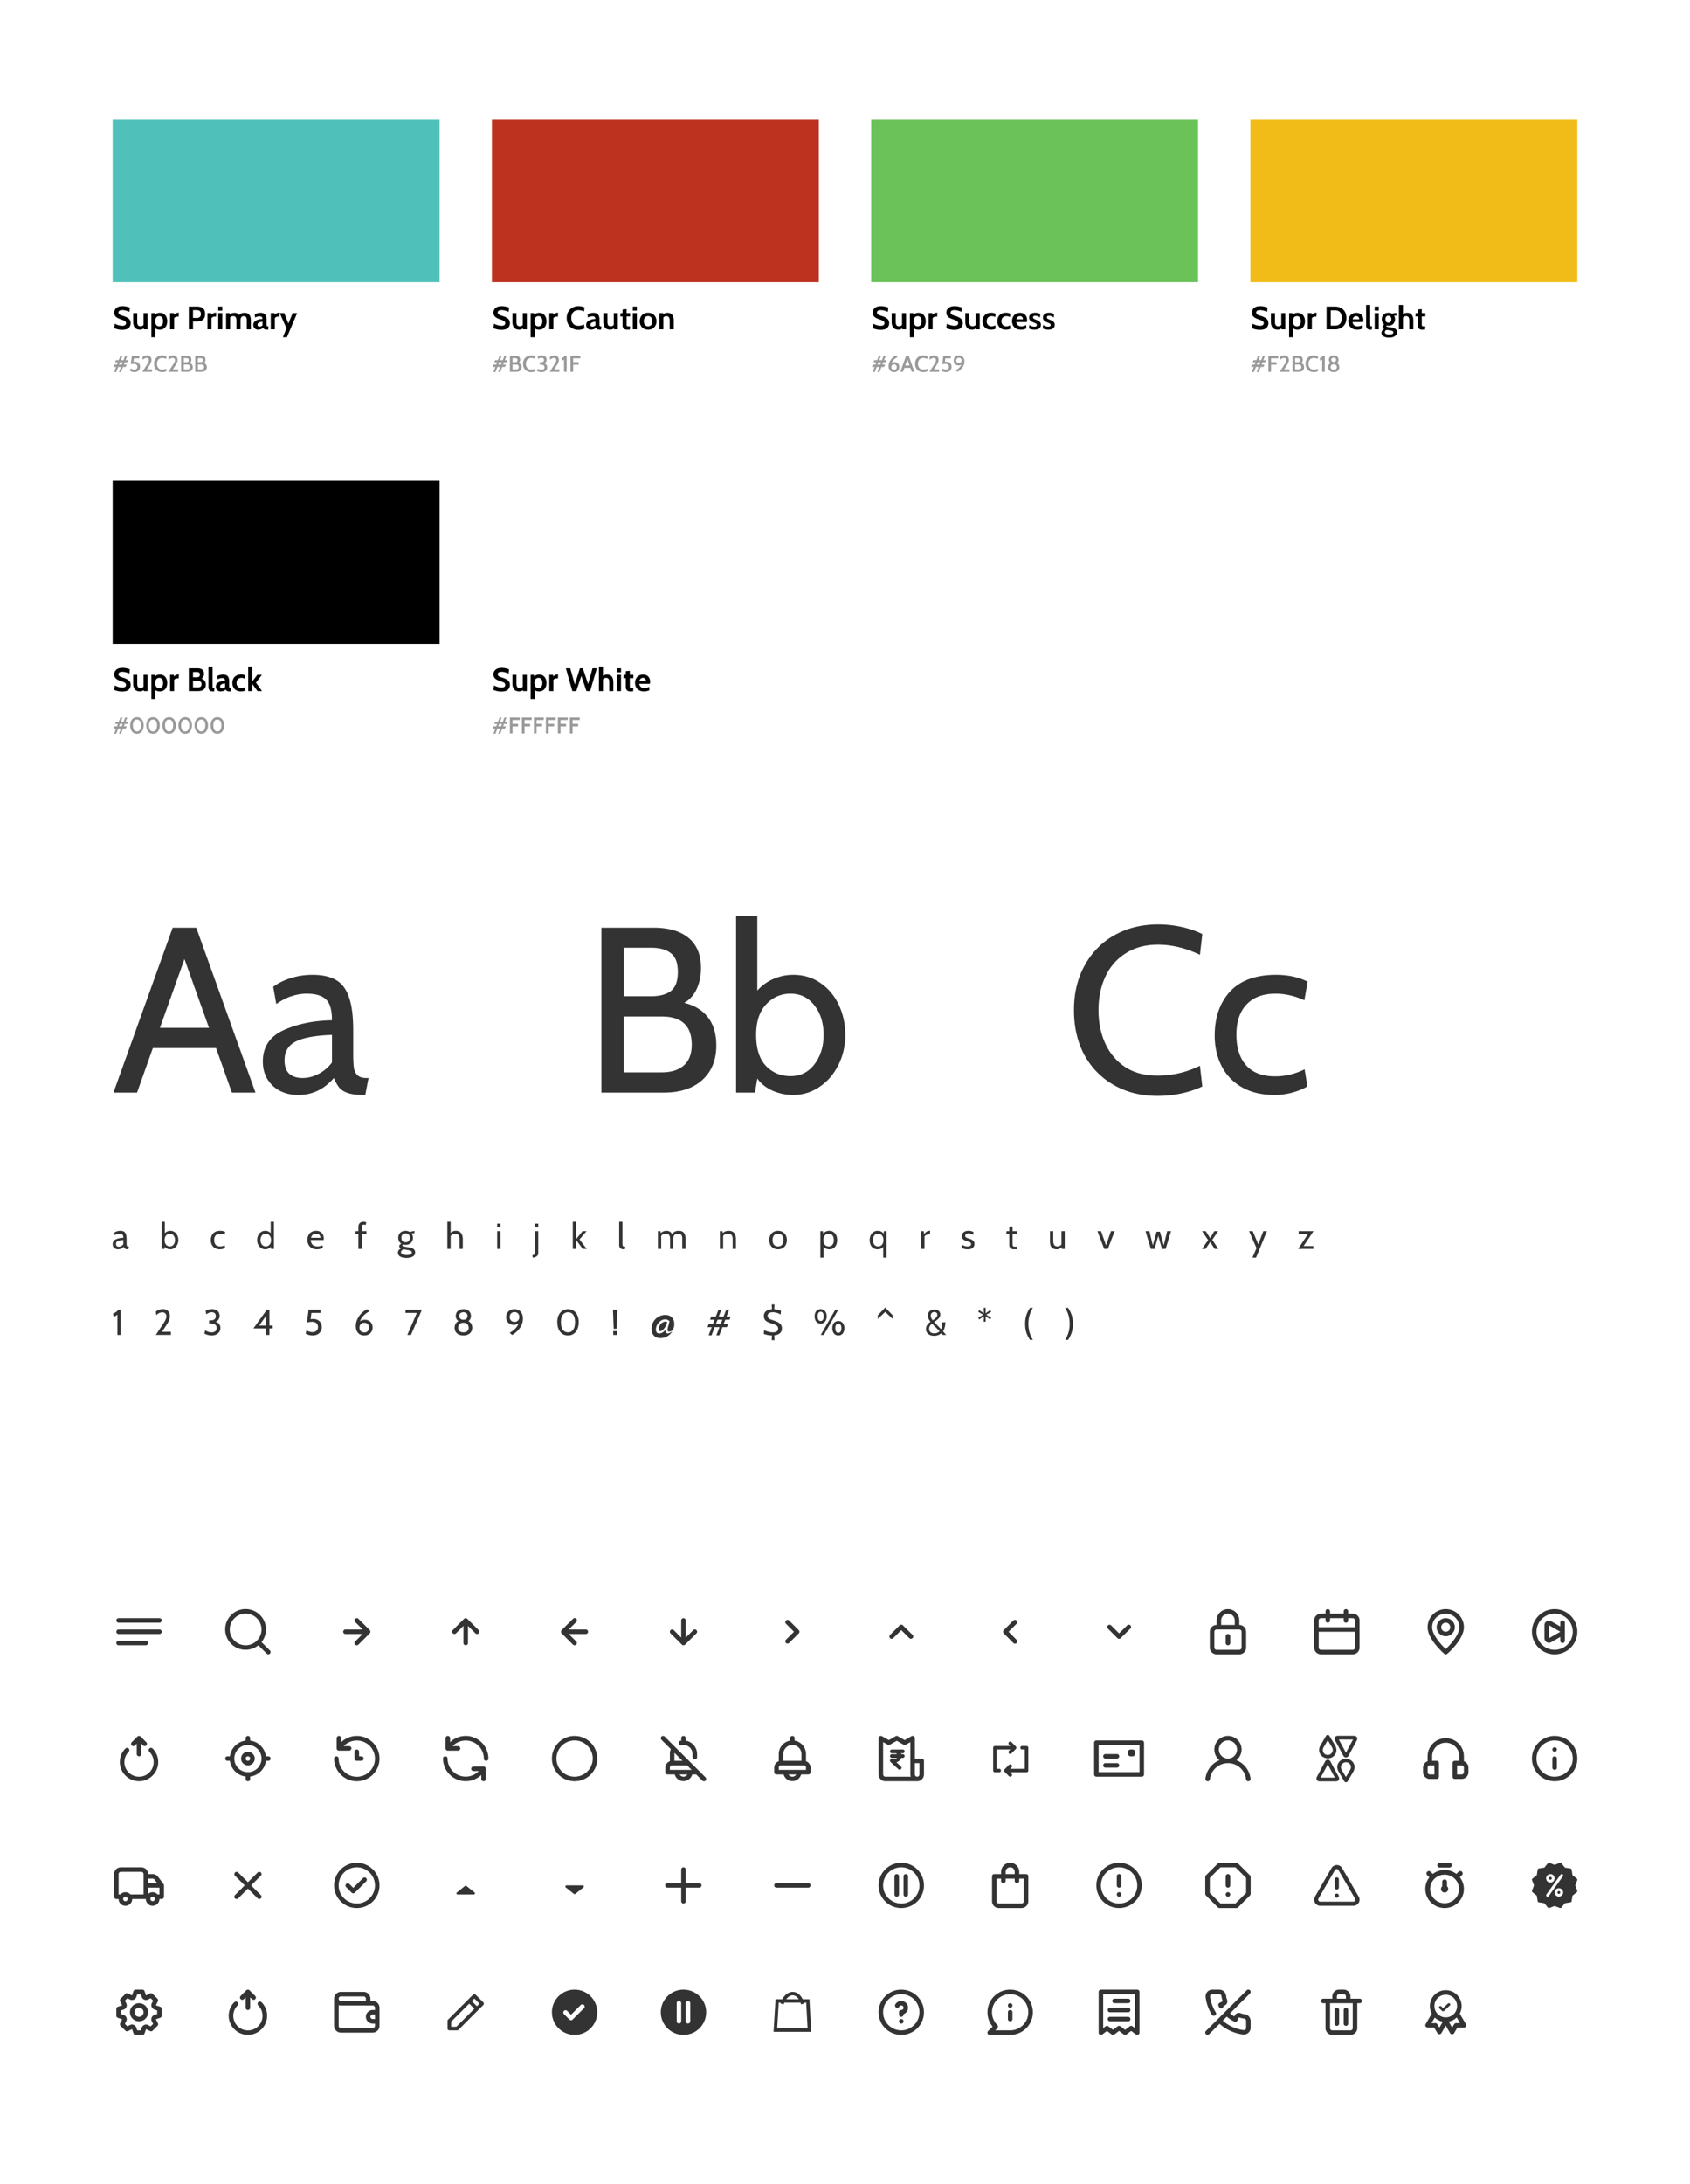 <svg width="360" height="465" fill="none" xmlns="http://www.w3.org/2000/svg"><g filter="url(#filter0_d)"><path fill="#50C1BA" d="M24 24h69.643v34.687H24z"/></g><g filter="url(#filter1_d)"><path fill="#BC321F" d="M104.786 24h69.643v34.687h-69.643z"/></g><g filter="url(#filter2_d)"><path fill="#6AC259" d="M185.571 24h69.643v34.687h-69.643z"/></g><g filter="url(#filter3_d)"><path fill="#000" d="M24 101.006h69.643v34.687H24z"/></g><g filter="url(#filter4_d)"><path fill="#fff" d="M104.785 101.006h69.643v34.687h-69.643z"/></g><g filter="url(#filter5_d)"><path d="M25.95 68.843a3.89 3.89 0 01-.885-.11 3.518 3.518 0 01-.731-.244l.104-.943c.613.296 1.152.444 1.616.444.246 0 .439-.046.578-.139a.484.484 0 00.21-.423.49.49 0 00-.12-.34.807.807 0 00-.327-.229 9.656 9.656 0 00-.689-.263 4.38 4.38 0 01-.738-.32 1.41 1.41 0 01-.467-.437c-.111-.18-.167-.4-.167-.659 0-.416.153-.751.46-1.006.306-.254.745-.381 1.316-.381.27 0 .536.03.8.09.27.06.516.134.739.222l-.09.909a5.133 5.133 0 00-.794-.278 2.684 2.684 0 00-.71-.097c-.265 0-.467.044-.607.132a.425.425 0 00-.209.382.46.46 0 00.112.319.862.862 0 00.3.208c.13.055.32.122.57.2.562.177.97.38 1.226.611.26.227.39.54.39.937 0 .38-.132.71-.397.992-.265.282-.761.423-1.49.423zm5.49-3.566v3.47h-.809l-.014-.21c-.107.08-.23.147-.369.202-.14.051-.274.076-.404.076-.515 0-.891-.148-1.128-.444-.232-.296-.348-.705-.348-1.227v-1.867h.863v1.867c0 .323.054.564.16.721.112.153.289.229.53.229.27 0 .487-.097.655-.291v-2.526h.863zm2.623-.055c.33 0 .613.08.85.243.236.161.415.379.536.652.12.273.18.573.18.902 0 .328-.06.629-.18.901-.12.273-.3.49-.536.653-.237.162-.52.242-.85.242a1.82 1.82 0 01-.536-.069 1.359 1.359 0 01-.418-.208v1.887h-.864v-5.148h.697l.09.32a1.515 1.515 0 011.03-.375zm-.132 2.886c.255 0 .455-.1.599-.299.143-.198.215-.462.215-.79 0-.329-.072-.592-.215-.791a.698.698 0 00-.6-.298c-.287 0-.503.097-.647.29-.144.195-.216.461-.216.799 0 .337.072.603.216.797.144.195.36.292.648.292zm2.299-2.831h.809l.02.368a1.46 1.46 0 01.39-.305c.163-.088.332-.132.509-.132a.79.79 0 01.153.014l-.063.846a1.184 1.184 0 00-.3-.034.782.782 0 00-.396.104.597.597 0 00-.258.242v2.366h-.863v-3.469zm3.996-1.387h1.734c1.156 0 1.734.522 1.734 1.568 0 .54-.146.943-.439 1.207-.292.263-.717.395-1.274.395h-.864v1.686h-.89V63.89zm1.65 2.428c.307 0 .535-.07.683-.208.153-.139.23-.352.23-.638 0-.287-.077-.498-.23-.632-.153-.139-.388-.208-.703-.208h-.739v1.686h.76zm2.312-1.041h.808l.02.368c.103-.116.233-.217.39-.305a1.06 1.06 0 01.51-.132.79.79 0 01.152.014l-.062.846a1.185 1.185 0 00-.3-.034.783.783 0 00-.397.104.596.596 0 00-.257.242v2.366h-.864v-3.469zm2.299-1.387h.863v.86h-.863v-.86zm0 1.387h.863v3.47h-.863v-3.47zm5.58-.055c.464 0 .808.14 1.03.423.228.278.342.668.342 1.172v1.93h-.864V66.88c0-.328-.05-.569-.153-.722-.102-.152-.27-.228-.501-.228-.228 0-.4.078-.516.235-.116.153-.174.37-.174.652v1.93h-.864V66.88c0-.328-.053-.569-.16-.722-.107-.152-.276-.228-.508-.228-.274 0-.5.099-.676.298v2.518h-.863v-3.469h.738l.028.278a1.745 1.745 0 011.024-.333c.445 0 .777.16.995.479.121-.153.28-.271.474-.354.195-.084.411-.125.648-.125zm2.898 3.593c-.288 0-.53-.092-.724-.277-.19-.19-.286-.444-.286-.763 0-.3.11-.541.327-.722a1.88 1.88 0 01.774-.388c.297-.079.582-.123.856-.132-.01-.204-.063-.35-.16-.437-.093-.088-.248-.132-.467-.132a1.65 1.65 0 00-.452.063 3.23 3.23 0 00-.502.2l-.076-.7a2.899 2.899 0 011.267-.305c.409 0 .72.11.933.333.218.222.328.576.328 1.061v.937c0 .176.007.303.02.381.02.074.047.123.084.146.042.019.11.028.202.028h.111l-.076.707h-.314c-.19 0-.35-.034-.48-.104a.772.772 0 01-.3-.298 1.15 1.15 0 01-.46.298c-.19.07-.392.104-.605.104zm.362-.659c.088 0 .188-.02.3-.062a.955.955 0 00.292-.187v-.791a1.845 1.845 0 00-.738.18c-.214.106-.32.254-.32.444 0 .144.037.25.11.32.075.064.194.096.356.096zm2.354-2.879h.808l.021.368a1.46 1.46 0 01.39-.305c.163-.088.332-.132.508-.132a.79.79 0 01.154.014l-.063.846a1.184 1.184 0 00-.3-.034.782.782 0 00-.396.104.597.597 0 00-.258.242v2.366h-.864v-3.469zm3.351 3.24l-1.449-3.24h.961l.892 2.234.905-2.234h.961l-2.18 5.148h-.863l.773-1.908zm45.704.326c-.274 0-.569-.037-.885-.11a3.507 3.507 0 01-.731-.244l.104-.943c.613.296 1.152.444 1.616.444.246 0 .439-.046.578-.139a.482.482 0 00.209-.423.489.489 0 00-.118-.34.816.816 0 00-.328-.229 9.403 9.403 0 00-.689-.263 4.382 4.382 0 01-.738-.32 1.411 1.411 0 01-.467-.437c-.111-.18-.167-.4-.167-.659 0-.416.153-.751.46-1.006.306-.254.745-.381 1.316-.381.269 0 .536.03.801.09.269.06.515.134.738.222l-.091.909a5.11 5.11 0 00-.793-.278 2.69 2.69 0 00-.711-.097c-.264 0-.466.044-.606.132a.425.425 0 00-.209.382c0 .129.038.235.112.319a.86.86 0 00.299.208c.13.055.321.122.571.2.562.177.971.38 1.226.611.26.227.39.54.39.937 0 .38-.132.71-.397.992-.265.282-.761.423-1.49.423zm5.489-3.566v3.47h-.808l-.014-.21a1.612 1.612 0 01-.369.202 1.17 1.17 0 01-.404.076c-.515 0-.891-.148-1.128-.444-.232-.296-.348-.705-.348-1.227v-1.867h.863v1.867c0 .323.054.564.161.721.111.153.287.229.529.229a.825.825 0 00.655-.291v-2.526h.863zm2.624-.055c.33 0 .613.08.85.243.236.161.415.379.536.652a2.2 2.2 0 01.181.902 2.2 2.2 0 01-.181.901c-.121.273-.3.49-.536.653a1.47 1.47 0 01-.85.242c-.209 0-.388-.023-.536-.069a1.363 1.363 0 01-.418-.208v1.887h-.864v-5.148h.697l.09.32c.149-.125.304-.218.467-.278.162-.065.35-.097.564-.097zm-.132 2.886c.255 0 .455-.1.599-.299.144-.198.216-.462.216-.79 0-.329-.072-.592-.216-.791a.699.699 0 00-.599-.298c-.288 0-.504.097-.648.29-.144.195-.216.461-.216.799 0 .337.072.603.216.797.144.195.36.292.648.292zm2.3-2.831h.808l.02.368c.103-.116.233-.217.391-.305a1.05 1.05 0 01.508-.132c.056 0 .107.005.153.014l-.063.846a1.182 1.182 0 00-.299-.034.783.783 0 00-.397.104.596.596 0 00-.258.242v2.366h-.863v-3.469zm6.203 3.566a2.69 2.69 0 01-1.31-.312 2.2 2.2 0 01-.877-.881c-.209-.384-.313-.828-.313-1.332 0-.5.106-.939.32-1.318.218-.384.518-.68.898-.888.386-.213.822-.32 1.31-.32.469 0 .889.096 1.26.285l-.097.847a3.636 3.636 0 00-.578-.202 2.188 2.188 0 00-.592-.076c-.497 0-.88.153-1.149.458-.265.305-.397.71-.397 1.214s.13.909.39 1.214c.264.305.643.458 1.135.458.218 0 .418-.023.599-.07.185-.046.383-.115.592-.208l.097.847c-.404.19-.833.284-1.288.284zm2.656-.028c-.288 0-.53-.092-.725-.277-.19-.19-.285-.444-.285-.763 0-.3.109-.541.327-.722.218-.185.476-.314.773-.388.297-.079.583-.123.857-.132-.009-.204-.063-.35-.16-.437-.093-.088-.249-.132-.467-.132-.153 0-.304.021-.453.063a3.25 3.25 0 00-.501.2l-.077-.7a2.9 2.9 0 011.268-.305c.408 0 .72.11.933.333.218.222.327.576.327 1.061v.937c0 .176.007.303.021.381.019.074.047.123.084.146a.537.537 0 00.202.028h.111l-.076.707h-.314c-.19 0-.35-.034-.48-.104a.776.776 0 01-.3-.298 1.143 1.143 0 01-.459.298 1.76 1.76 0 01-.606.104zm.362-.659c.088 0 .188-.02.299-.062a.957.957 0 00.293-.187v-.791a1.84 1.84 0 00-.738.18c-.214.106-.321.254-.321.444 0 .144.037.25.112.32.074.064.192.096.355.096zm5.363-2.879v3.47h-.807l-.014-.21c-.107.08-.23.147-.369.202-.14.051-.274.076-.404.076-.516 0-.892-.148-1.129-.444-.232-.296-.348-.705-.348-1.227v-1.867h.864v1.867c0 .323.053.564.16.721.111.153.288.229.529.229a.823.823 0 00.655-.291v-2.526h.863zm1.942 3.538c-.307 0-.539-.087-.697-.263a.946.946 0 01-.236-.645v-1.922h-.495l.077-.708h.418v-.763l.863-.09v.853h.766v.708h-.766v1.568c0 .185.009.314.028.388a.21.21 0 00.132.14c.07.018.193.027.369.027h.237l-.076.707h-.62zm1.259-4.925h.863v.86h-.863v-.86zm0 1.387h.863v3.47h-.863v-3.47zm3.254 3.538a1.82 1.82 0 01-.955-.242 1.643 1.643 0 01-.619-.652 1.902 1.902 0 01-.216-.902c0-.329.072-.632.216-.91.144-.277.35-.496.619-.658a1.82 1.82 0 01.955-.243c.366 0 .684.08.954.243.269.162.476.381.619.659.144.277.216.58.216.909 0 .328-.072.629-.216.901-.143.273-.35.49-.619.653a1.82 1.82 0 01-.954.242zm0-.707c.283 0 .503-.1.661-.299.163-.198.244-.462.244-.79 0-.333-.081-.6-.244-.798-.158-.204-.378-.305-.661-.305-.284 0-.507.101-.669.305-.158.199-.237.465-.237.798 0 .328.079.592.237.79.162.2.385.299.669.299zm4.145-2.886c.432 0 .76.143.982.43.223.287.335.673.335 1.159v1.935h-.864V66.88c0-.324-.056-.562-.167-.715-.107-.157-.281-.236-.522-.236-.265 0-.483.1-.655.299v2.518h-.864v-3.469h.808l.014.243c.293-.199.604-.298.933-.298zm45.321 3.621c-.274 0-.569-.037-.885-.11a3.507 3.507 0 01-.731-.244l.104-.943c.613.296 1.152.444 1.616.444.246 0 .439-.046.578-.139a.482.482 0 00.209-.423.489.489 0 00-.118-.34.809.809 0 00-.328-.229 9.403 9.403 0 00-.689-.263 4.382 4.382 0 01-.738-.32 1.411 1.411 0 01-.467-.437c-.111-.18-.167-.4-.167-.659 0-.416.153-.751.46-1.006.306-.254.745-.381 1.316-.381.269 0 .536.03.801.09.269.06.515.134.738.222l-.09.909a5.155 5.155 0 00-.794-.278 2.69 2.69 0 00-.711-.097c-.264 0-.466.044-.606.132a.425.425 0 00-.209.382c0 .129.038.235.112.319a.86.86 0 00.299.208c.13.055.321.122.571.2.562.177.971.38 1.226.611.26.227.39.54.39.937 0 .38-.132.71-.397.992-.265.282-.761.423-1.49.423zm5.489-3.566v3.47h-.808l-.014-.21a1.612 1.612 0 01-.369.202 1.17 1.17 0 01-.404.076c-.515 0-.891-.148-1.128-.444-.232-.296-.348-.705-.348-1.227v-1.867h.863v1.867c0 .323.054.564.161.721.111.153.288.229.529.229a.825.825 0 00.655-.291v-2.526h.863zm2.624-.055c.33 0 .613.08.85.243.236.161.415.379.536.652a2.2 2.2 0 01.181.902 2.2 2.2 0 01-.181.901c-.121.273-.3.49-.536.653a1.47 1.47 0 01-.85.242c-.209 0-.388-.023-.536-.069a1.363 1.363 0 01-.418-.208v1.887h-.864v-5.148h.697l.09.32c.149-.125.304-.218.467-.278.162-.065.35-.097.564-.097zm-.132 2.886c.255 0 .455-.1.599-.299.144-.198.216-.462.216-.79 0-.329-.072-.592-.216-.791a.699.699 0 00-.599-.298c-.288 0-.504.097-.648.29-.144.195-.216.461-.216.799 0 .337.072.603.216.797.144.195.36.292.648.292zm2.3-2.831h.808l.021.368c.102-.116.232-.217.39-.305.162-.088.332-.132.508-.132.056 0 .107.005.153.014l-.063.846a1.182 1.182 0 00-.299-.034.783.783 0 00-.397.104.596.596 0 00-.258.242v2.366h-.863v-3.469zm5.409 3.566c-.274 0-.569-.037-.885-.11a3.528 3.528 0 01-.731-.244l.105-.943c.612.296 1.151.444 1.615.444.246 0 .439-.046.578-.139a.482.482 0 00.209-.423.489.489 0 00-.118-.34.805.805 0 00-.327-.229 9.66 9.66 0 00-.69-.263 4.382 4.382 0 01-.738-.32 1.411 1.411 0 01-.467-.437c-.111-.18-.167-.4-.167-.659 0-.416.153-.751.46-1.006.306-.254.745-.381 1.316-.381.269 0 .536.03.801.09.269.06.515.134.738.222l-.09.909a5.155 5.155 0 00-.794-.278 2.69 2.69 0 00-.711-.097c-.264 0-.466.044-.606.132a.424.424 0 00-.208.382c0 .129.037.235.111.319a.86.86 0 00.299.208c.13.055.321.122.571.2.562.177.971.38 1.226.611.26.227.39.54.39.937 0 .38-.132.71-.397.992-.264.282-.761.423-1.49.423zm5.489-3.566v3.47h-.808l-.014-.21a1.612 1.612 0 01-.369.202 1.17 1.17 0 01-.404.076c-.515 0-.891-.148-1.128-.444-.232-.296-.348-.705-.348-1.227v-1.867h.864v1.867c0 .323.053.564.16.721.111.153.288.229.529.229a.823.823 0 00.655-.291v-2.526h.863zm2.422 3.538c-.385 0-.717-.078-.996-.235a1.587 1.587 0 01-.62-.653 1.972 1.972 0 01-.208-.908c0-.338.069-.643.208-.916.14-.278.349-.495.627-.652.279-.162.618-.243 1.017-.243.358 0 .669.074.933.222l-.069.694a1.68 1.68 0 00-.78-.194c-.33 0-.588.099-.773.298-.186.199-.279.462-.279.79 0 .315.095.576.286.785.19.203.443.305.759.305.264 0 .529-.077.794-.23l.076.73a1.786 1.786 0 01-.446.152 2.438 2.438 0 01-.529.055zm3.142 0c-.385 0-.717-.078-.996-.235a1.578 1.578 0 01-.619-.653 1.96 1.96 0 01-.209-.908c0-.338.069-.643.209-.916.139-.278.348-.495.626-.652.279-.162.618-.243 1.017-.243.358 0 .669.074.933.222l-.069.694a1.68 1.68 0 00-.78-.194c-.33 0-.588.099-.773.298-.186.199-.279.462-.279.79 0 .315.095.576.286.785.19.203.443.305.759.305.264 0 .529-.077.794-.23l.076.73a1.792 1.792 0 01-.445.152 2.454 2.454 0 01-.53.055zm3.205 0c-.404 0-.75-.08-1.038-.242a1.65 1.65 0 01-.64-.66 2.019 2.019 0 01-.209-.922c0-.324.067-.62.202-.888.134-.268.329-.481.585-.638.255-.162.559-.243.912-.243.325 0 .599.067.822.201.227.134.397.314.508.541.116.227.174.481.174.763 0 .139-.018.296-.055.472h-2.25c.047.305.167.534.362.687.195.148.43.222.704.222.376 0 .724-.095 1.044-.285l.042.729a2.366 2.366 0 01-.522.194c-.195.046-.409.07-.641.07zm.439-2.199c0-.18-.051-.34-.153-.478-.103-.14-.26-.209-.474-.209a.711.711 0 00-.515.188.96.96 0 00-.265.5h1.407zm2.456 2.199c-.223 0-.427-.02-.613-.062a3.035 3.035 0 01-.564-.194l.076-.736c.195.116.376.204.544.264.171.055.348.083.529.083.353 0 .529-.115.529-.347a.324.324 0 00-.139-.284c-.093-.07-.26-.15-.502-.243-.343-.125-.596-.266-.759-.423-.162-.162-.243-.38-.243-.652 0-.3.116-.544.348-.729.232-.19.545-.284.94-.284.395 0 .754.09 1.079.27l-.076.736a2.777 2.777 0 00-.502-.278 1.235 1.235 0 00-.487-.097.584.584 0 00-.348.09.304.304 0 00-.119.257c0 .088.024.16.07.215a.763.763 0 00.209.153c.088.041.234.102.439.18.339.13.582.273.731.43.148.153.223.359.223.618 0 .328-.119.583-.355.763-.237.18-.574.27-1.01.27zm2.945 0c-.223 0-.428-.02-.613-.062a3.035 3.035 0 01-.564-.194l.076-.736c.195.116.376.204.543.264.172.055.349.083.53.083.353 0 .529-.115.529-.347a.324.324 0 00-.139-.284c-.093-.07-.26-.15-.502-.243-.343-.125-.596-.266-.759-.423-.162-.162-.244-.38-.244-.652 0-.3.117-.544.349-.729.232-.19.545-.284.94-.284.395 0 .754.09 1.079.27l-.076.736a2.777 2.777 0 00-.502-.278 1.235 1.235 0 00-.487-.097.584.584 0 00-.348.09.304.304 0 00-.119.257c0 .088.023.16.07.215a.763.763 0 00.209.153c.088.041.234.102.439.18.338.13.582.273.731.43.148.153.223.359.223.618 0 .328-.119.583-.356.763-.236.18-.573.27-1.009.27zM25.95 145.849a3.89 3.89 0 01-.885-.111 3.51 3.51 0 01-.731-.243l.104-.943c.613.296 1.152.444 1.616.444.246 0 .439-.047.578-.139a.483.483 0 00.21-.423.489.489 0 00-.12-.34.802.802 0 00-.327-.229 9.516 9.516 0 00-.689-.264 4.316 4.316 0 01-.738-.319 1.402 1.402 0 01-.467-.437 1.23 1.23 0 01-.167-.659c0-.416.153-.751.46-1.006.306-.254.745-.381 1.316-.381.27 0 .536.03.8.09.27.06.516.134.739.222l-.09.909a5.118 5.118 0 00-.794-.278 2.672 2.672 0 00-.71-.097c-.265 0-.467.044-.607.132a.424.424 0 00-.209.381c0 .13.037.236.112.319a.86.86 0 00.3.209c.13.055.32.122.57.201.562.176.97.379 1.226.61.26.227.39.539.39.937 0 .379-.132.71-.397.992-.265.282-.761.423-1.49.423zm5.49-3.566v3.469h-.809l-.014-.208c-.107.078-.23.145-.369.201-.14.051-.274.076-.404.076-.515 0-.891-.148-1.128-.444-.232-.296-.348-.705-.348-1.228v-1.866h.863v1.866c0 .324.054.565.16.722.112.152.289.229.53.229a.82.82 0 00.655-.292v-2.525h.863zm2.623-.055c.33 0 .613.081.85.243.236.161.415.379.536.652.12.273.18.573.18.902 0 .328-.06.628-.18.901s-.3.491-.536.652c-.237.162-.52.243-.85.243-.209 0-.388-.023-.536-.069a1.37 1.37 0 01-.418-.208v1.887h-.864v-5.148h.697l.09.319a1.57 1.57 0 01.467-.277c.162-.065.35-.097.564-.097zm-.132 2.886c.255 0 .455-.1.599-.299.143-.198.215-.462.215-.79 0-.329-.072-.592-.215-.791a.698.698 0 00-.6-.299c-.287 0-.503.097-.647.292-.144.194-.216.46-.216.798 0 .337.072.603.216.797.144.195.36.292.648.292zm2.299-2.831h.809l.02.368c.103-.116.233-.217.39-.305.163-.088.332-.132.509-.132a.73.73 0 01.153.014l-.063.846a1.188 1.188 0 00-.3-.035.786.786 0 00-.396.104.6.6 0 00-.258.243v2.366h-.863v-3.469zm6.691.812c.618.199.926.624.926 1.276 0 .435-.141.775-.424 1.02-.284.241-.671.361-1.163.361h-2.034v-4.856h1.839c.928 0 1.393.391 1.393 1.172 0 .481-.18.823-.537 1.027zm-1.803-.291h.814c.218 0 .381-.044.488-.132.107-.093.16-.234.16-.423 0-.199-.053-.343-.16-.431-.107-.087-.27-.131-.488-.131h-.815v1.117zm1.01 2.157c.26 0 .457-.051.591-.153.14-.106.21-.284.21-.534 0-.245-.073-.418-.217-.52-.139-.106-.334-.16-.585-.16h-1.01v1.367h1.01zm3.176.86c-.297 0-.52-.083-.669-.249-.148-.172-.223-.391-.223-.66v-4.363h.864v4.01c0 .185.01.316.028.395.023.074.06.12.111.139.056.014.149.021.279.021l-.077.707h-.313zm1.69 0c-.288 0-.53-.092-.724-.277-.19-.19-.286-.444-.286-.763a.89.89 0 01.328-.722c.218-.185.476-.314.773-.388.297-.079.582-.123.856-.132-.01-.204-.063-.349-.16-.437-.093-.088-.248-.132-.467-.132-.153 0-.304.021-.452.062a3.236 3.236 0 00-.502.202l-.076-.701a2.891 2.891 0 011.267-.305c.409 0 .72.111.933.333.219.222.328.576.328 1.061v.937c0 .175.007.303.02.381.02.074.047.123.084.146a.55.55 0 00.202.028h.112l-.077.707h-.313c-.19 0-.35-.034-.48-.104a.77.77 0 01-.3-.298 1.146 1.146 0 01-.46.298c-.19.07-.392.104-.606.104zm.362-.659a.882.882 0 00.592-.25v-.79a1.836 1.836 0 00-.738.18c-.214.106-.32.254-.32.444 0 .143.037.25.111.319.074.065.193.097.355.097zm3.97.659c-.385 0-.717-.078-.996-.236a1.577 1.577 0 01-.62-.652 1.97 1.97 0 01-.209-.908c0-.338.07-.643.21-.916.139-.278.348-.495.626-.652.279-.162.618-.243 1.017-.243.358 0 .669.074.933.222l-.07.694a1.67 1.67 0 00-.78-.195c-.329 0-.587.1-.772.299-.186.199-.279.462-.279.791 0 .314.095.575.285.783.19.204.444.306.76.306.264 0 .529-.077.794-.229l.076.728a1.784 1.784 0 01-.446.153 2.444 2.444 0 01-.529.055zm1.547-5.272h.863v3.156l1.08-1.422h.975l-1.268 1.665 1.296 1.804h-.975l-1.108-1.54v1.54h-.863v-5.203zm53.863 5.3c-.274 0-.569-.037-.885-.111a3.5 3.5 0 01-.731-.243l.104-.943c.613.296 1.152.444 1.616.444.246 0 .439-.047.578-.139a.482.482 0 00.209-.423.489.489 0 00-.118-.34.81.81 0 00-.328-.229 9.27 9.27 0 00-.689-.264 4.319 4.319 0 01-.738-.319 1.402 1.402 0 01-.467-.437c-.111-.18-.167-.4-.167-.659 0-.416.153-.751.46-1.006.306-.254.745-.381 1.316-.381.269 0 .536.03.801.09.269.06.515.134.738.222l-.091.909a5.095 5.095 0 00-.793-.278 2.677 2.677 0 00-.711-.097c-.264 0-.466.044-.606.132a.425.425 0 00-.209.381c0 .13.038.236.112.319a.858.858 0 00.299.209c.13.055.321.122.571.201.562.176.971.379 1.226.61.26.227.39.539.39.937 0 .379-.132.71-.397.992-.265.282-.761.423-1.49.423zm5.489-3.566v3.469h-.808l-.014-.208a1.659 1.659 0 01-.369.201 1.17 1.17 0 01-.404.076c-.515 0-.891-.148-1.128-.444-.232-.296-.348-.705-.348-1.228v-1.866h.863v1.866c0 .324.054.565.161.722.111.152.287.229.529.229a.823.823 0 00.655-.292v-2.525h.863zm2.624-.055c.33 0 .613.081.85.243.236.161.415.379.536.652.121.273.181.573.181.902 0 .328-.06.628-.181.901s-.3.491-.536.652c-.237.162-.52.243-.85.243-.209 0-.388-.023-.536-.069a1.374 1.374 0 01-.418-.208v1.887h-.864v-5.148h.697l.09.319a1.57 1.57 0 01.467-.277c.162-.065.35-.097.564-.097zm-.132 2.886c.255 0 .455-.1.599-.299.144-.198.216-.462.216-.79 0-.329-.072-.592-.216-.791a.699.699 0 00-.599-.299c-.288 0-.504.097-.648.292-.144.194-.216.46-.216.798 0 .337.072.603.216.797.144.195.36.292.648.292zm2.3-2.831h.808l.02.368c.103-.116.233-.217.391-.305.162-.088.331-.132.508-.132.056 0 .107.004.153.014l-.063.846a1.186 1.186 0 00-.299-.035.787.787 0 00-.397.104.599.599 0 00-.258.243v2.366h-.863v-3.469zm3.528-1.387h.927l.975 3.448 1.086-3.448h.62l1.128 3.357.933-3.357h.927l-1.428 4.856h-.787l-1.086-3.24-1.08 3.24h-.843l-1.372-4.856zm8.796 1.332c.441 0 .768.143.982.43.218.282.327.67.327 1.165v1.929h-.864v-1.866c0-.329-.053-.569-.16-.722-.107-.152-.276-.229-.508-.229-.274 0-.499.1-.676.299v2.518h-.863v-5.203h.863v1.956c.14-.088.281-.155.425-.201.144-.051.302-.076.474-.076zm2.08-1.332h.864v.86h-.864v-.86zm0 1.387h.864v3.469h-.864v-3.469zm2.809 3.538c-.307 0-.539-.088-.697-.263a.95.95 0 01-.237-.646v-1.921h-.494l.077-.708h.417v-.763l.864-.09v.853h.766v.708h-.766v1.568c0 .185.009.314.028.388.023.07.067.116.132.139.07.018.193.028.369.028h.237l-.076.707h-.62zm2.937 0c-.404 0-.75-.081-1.038-.243a1.64 1.64 0 01-.64-.659 2.016 2.016 0 01-.209-.922c0-.324.067-.62.202-.888.134-.268.329-.481.585-.638.255-.162.559-.243.912-.243.325 0 .599.067.822.201.227.134.397.314.508.541.116.227.174.481.174.763 0 .139-.018.296-.056.472h-2.249c.046.305.167.534.362.687.195.148.43.222.703.222a2.01 2.01 0 001.045-.285l.042.729a2.421 2.421 0 01-.522.194 2.793 2.793 0 01-.641.069zm.439-2.199c0-.18-.051-.34-.154-.479-.102-.138-.26-.208-.473-.208a.71.71 0 00-.515.188.96.96 0 00-.265.499h1.407zm130.702-74.779c-.274 0-.569-.037-.885-.11a3.507 3.507 0 01-.731-.244l.105-.943c.612.296 1.151.444 1.615.444.246 0 .439-.046.578-.139a.482.482 0 00.209-.423.489.489 0 00-.118-.34.809.809 0 00-.328-.229 9.403 9.403 0 00-.689-.263 4.382 4.382 0 01-.738-.32 1.411 1.411 0 01-.467-.437c-.111-.18-.167-.4-.167-.659 0-.416.153-.751.46-1.006.306-.254.745-.381 1.316-.381.269 0 .536.03.801.09.269.06.515.134.738.222l-.09.909a5.155 5.155 0 00-.794-.278 2.69 2.69 0 00-.711-.097c-.264 0-.466.044-.606.132a.425.425 0 00-.209.382c0 .129.038.235.112.319a.86.86 0 00.299.208c.13.055.321.122.571.2.562.177.971.38 1.226.611.26.227.39.54.39.937 0 .38-.132.71-.397.992-.264.282-.761.423-1.49.423zm5.489-3.566v3.47h-.808l-.014-.21a1.612 1.612 0 01-.369.202 1.17 1.17 0 01-.404.076c-.515 0-.891-.148-1.128-.444-.232-.296-.348-.705-.348-1.227v-1.867h.864v1.867c0 .323.053.564.16.721.111.153.288.229.529.229a.825.825 0 00.655-.291v-2.526h.863zm2.624-.055c.33 0 .613.08.85.243.236.161.415.379.536.652a2.2 2.2 0 01.181.902 2.2 2.2 0 01-.181.901c-.121.273-.3.49-.536.653a1.47 1.47 0 01-.85.242c-.209 0-.388-.023-.536-.069a1.363 1.363 0 01-.418-.208v1.887h-.864v-5.148h.697l.09.32c.149-.125.304-.218.467-.278.162-.065.35-.097.564-.097zm-.132 2.886c.255 0 .455-.1.599-.299.144-.198.216-.462.216-.79 0-.329-.072-.592-.216-.791a.699.699 0 00-.599-.298c-.288 0-.504.097-.648.29-.144.195-.216.461-.216.799 0 .337.072.603.216.797.144.195.36.292.648.292zm2.3-2.831h.808l.021.368c.102-.116.232-.217.39-.305.162-.088.332-.132.508-.132.056 0 .107.005.153.014l-.063.846a1.182 1.182 0 00-.299-.034.783.783 0 00-.397.104.596.596 0 00-.258.242v2.366h-.863v-3.469zm3.995-1.387h1.825c.464 0 .877.097 1.239.291.367.195.653.474.857.84.204.365.306.797.306 1.297 0 .5-.102.932-.306 1.297-.204.366-.49.645-.857.84a2.58 2.58 0 01-1.239.291h-1.825V63.89zm1.825 4.065c.464 0 .817-.143 1.058-.43.246-.291.369-.694.369-1.207 0-.513-.123-.913-.369-1.2-.241-.292-.594-.437-1.058-.437h-.933v3.274h.933zm4.693.86c-.404 0-.75-.08-1.038-.242a1.653 1.653 0 01-.641-.66 2.031 2.031 0 01-.209-.922c0-.324.068-.62.202-.888a1.56 1.56 0 01.585-.638 1.67 1.67 0 01.913-.243c.325 0 .599.067.822.201.227.134.397.314.508.541.116.227.174.481.174.763 0 .139-.018.296-.056.472h-2.249c.046.305.167.534.362.687.195.148.429.222.703.222a2.01 2.01 0 001.045-.285l.042.729a2.385 2.385 0 01-.522.194c-.195.046-.409.07-.641.07zm.439-2.199c0-.18-.051-.34-.154-.478-.102-.14-.26-.209-.473-.209a.713.713 0 00-.516.188.959.959 0 00-.264.5h1.407zm2.358 2.199c-.297 0-.52-.083-.669-.25-.148-.17-.222-.39-.222-.658v-4.364h.863v4.01c0 .185.009.317.028.395.023.074.06.12.111.139a1.3 1.3 0 00.279.02l-.077.708h-.313zm.938-4.925h.864v.86h-.864v-.86zm0 1.387h.864v3.47h-.864v-3.47zm3.052 5.217c-.492 0-.884-.09-1.177-.27-.292-.176-.439-.416-.439-.722 0-.333.188-.606.564-.818-.204-.125-.306-.29-.306-.493 0-.106.03-.201.091-.284a.7.7 0 01.257-.202 1.229 1.229 0 01-.404-.478 1.529 1.529 0 01-.132-.639c0-.254.056-.485.167-.693.112-.213.274-.38.488-.5.213-.125.466-.187.759-.187.306 0 .571.074.794.222.079-.042.183-.076.313-.104.135-.032.279-.049.432-.049h.223l-.056.541h-.313a2.51 2.51 0 00-.195.007c.139.213.209.468.209.763 0 .255-.056.489-.168.701a1.212 1.212 0 01-.48.5c-.214.12-.467.18-.759.18-.107 0-.23-.016-.369-.048-.051.023-.077.06-.077.11 0 .06.035.11.104.146.075.033.198.06.37.083l.599.077c.798.106 1.197.441 1.197 1.006 0 .351-.15.631-.452.84-.297.207-.711.311-1.24.311zm-.132-3.163c.199 0 .353-.065.459-.194.112-.135.168-.317.168-.549 0-.23-.056-.411-.168-.54-.106-.135-.26-.202-.459-.202-.205 0-.362.067-.474.201-.107.13-.16.31-.16.541 0 .232.053.415.16.549.112.13.269.194.474.194zm.167 2.511c.594 0 .891-.145.891-.437a.322.322 0 00-.153-.291c-.102-.06-.271-.109-.508-.146l-.766-.11c-.265.105-.397.267-.397.485 0 .166.081.291.243.374.163.084.393.125.69.125zm3.83-4.62c.441 0 .768.143.982.43.218.282.327.67.327 1.165v1.93h-.863V66.88c0-.328-.054-.569-.16-.722-.107-.152-.277-.228-.509-.228a.86.86 0 00-.675.298v2.518h-.864v-5.203h.864v1.956a1.84 1.84 0 01.425-.2c.143-.052.301-.077.473-.077zm3.175 3.593c-.306 0-.538-.087-.696-.263a.947.947 0 01-.237-.645v-1.922h-.494l.076-.708h.418v-.763l.864-.09v.853h.766v.708h-.766v1.568c0 .185.009.314.028.388a.21.21 0 00.132.14c.069.018.193.027.369.027h.237l-.077.707h-.62z" fill="#000"/><path d="M24.73 76.73h-.575l.215-.48h.55l.196-.51h-.6l.151-.451h.62l.36-.923h.434l-.356.922h.59l.356-.922h.434l-.356.922h.546l-.156.452h-.56l-.196.51h.614l-.219.48h-.58l-.415 1.089h-.438l.414-1.088h-.585l-.42 1.088h-.433l.41-1.088zm1.21-.48l.204-.51h-.59l-.2.51h.585zm2.778-.626c.225 0 .421.045.59.136a.915.915 0 01.39.378c.095.162.142.352.142.569 0 .226-.052.425-.156.597a1.037 1.037 0 01-.43.388 1.37 1.37 0 01-.619.136 1.88 1.88 0 01-.516-.068c-.16-.048-.3-.115-.424-.199l.131-.51c.137.081.267.143.39.185.127.042.262.063.405.063a.667.667 0 00.468-.16.55.55 0 00.18-.432c0-.198-.066-.35-.2-.457-.13-.11-.312-.165-.546-.165a3.13 3.13 0 00-.658.083l.22-1.802h1.608l-.034.544h-1.14l-.093.733c.123-.013.22-.02.292-.02zm2.502.752c.182-.275.308-.489.38-.64a.975.975 0 00.112-.428.489.489 0 00-.127-.355.465.465 0 00-.35-.13c-.284 0-.56.134-.83.402l-.068-.573c.296-.236.628-.354.995-.354.198 0 .367.042.507.126.143.081.25.191.322.33.071.14.107.295.107.466 0 .198-.043.395-.127.593a4.954 4.954 0 01-.429.758l-.444.67h1.122v.524h-2.077l.907-1.389zm3.34 1.457c-.337 0-.638-.073-.901-.218a1.573 1.573 0 01-.62-.617 1.92 1.92 0 01-.219-.933c0-.352.075-.662.225-.927.152-.269.362-.476.628-.622a1.86 1.86 0 01.907-.218c.17 0 .33.018.483.053.153.036.29.084.41.146l-.06.534a1.962 1.962 0 00-.838-.199c-.24 0-.447.053-.619.16a.991.991 0 00-.385.437 1.464 1.464 0 00-.132.636c0 .24.043.454.127.642.088.184.216.33.385.437.17.103.374.155.615.155.152 0 .295-.016.429-.049.136-.032.276-.08.419-.145l.058.53a2.066 2.066 0 01-.911.198zm2.215-1.457a5.45 5.45 0 00.38-.64.975.975 0 00.113-.428.489.489 0 00-.127-.355.465.465 0 00-.35-.13c-.284 0-.56.134-.83.402l-.068-.573c.296-.236.627-.354.995-.354.198 0 .367.042.507.126.143.081.25.191.321.33.072.14.108.295.108.466 0 .198-.043.395-.127.593a4.954 4.954 0 01-.43.758l-.443.67h1.121v.524H35.87l.906-1.389zm3.629-.466c.436.126.653.423.653.889 0 .3-.099.537-.297.709-.195.171-.463.257-.804.257H38.58v-3.4h1.209c.322 0 .565.07.731.21.166.139.249.344.249.616 0 .165-.031.31-.093.433a.702.702 0 01-.273.286zm-1.258-.18h.566c.162 0 .284-.032.365-.097.085-.068.127-.18.127-.335 0-.155-.042-.265-.127-.33-.08-.068-.203-.102-.365-.102h-.566v.864zm.736 1.53c.387 0 .58-.17.58-.51 0-.184-.051-.315-.155-.393-.101-.081-.242-.121-.425-.121h-.736v1.024h.736zm3.521-1.35c.436.126.654.423.654.889 0 .3-.1.537-.298.709-.195.171-.463.257-.804.257H41.58v-3.4h1.21c.32 0 .565.07.73.21.166.139.249.344.249.616a.94.94 0 01-.093.433.702.702 0 01-.273.286zm-1.257-.18h.565c.163 0 .285-.032.366-.097.084-.068.127-.18.127-.335 0-.155-.043-.265-.127-.33-.081-.068-.203-.102-.366-.102h-.565v.864zm.736 1.53c.387 0 .58-.17.58-.51 0-.184-.052-.315-.156-.393-.1-.081-.242-.121-.424-.121h-.736v1.024h.736zm62.635-.53h-.576l.215-.48h.551l.195-.51h-.6l.151-.451h.619l.361-.923h.434l-.356.922h.59l.356-.922h.434l-.356.922h.546l-.156.452h-.561l-.195.51h.614l-.219.48h-.58l-.414 1.089h-.439l.414-1.088h-.585l-.419 1.088h-.434l.41-1.088zm1.209-.48l.204-.51h-.59l-.199.51h.585zm3.714-.34c.436.126.654.423.654.889 0 .3-.1.537-.298.709-.195.171-.463.257-.804.257h-1.375v-3.4h1.209c.322 0 .566.07.731.21.166.139.249.344.249.616 0 .165-.031.31-.093.433a.693.693 0 01-.273.286zm-1.257-.18h.565c.163 0 .284-.032.366-.097.084-.068.126-.18.126-.335 0-.155-.042-.265-.126-.33-.082-.068-.203-.102-.366-.102h-.565v.864zm.736 1.53c.386 0 .58-.17.58-.51 0-.184-.052-.315-.156-.393-.101-.081-.242-.121-.424-.121h-.736v1.024h.736zm3.233.573c-.338 0-.639-.073-.902-.218a1.577 1.577 0 01-.619-.617 1.922 1.922 0 01-.219-.933c0-.352.074-.662.224-.927.153-.269.362-.476.629-.622.266-.145.569-.218.907-.218.169 0 .329.018.482.053.153.036.289.084.41.146l-.059.534a1.962 1.962 0 00-.838-.199 1.15 1.15 0 00-.619.16.995.995 0 00-.386.437 1.475 1.475 0 00-.131.636c0 .24.042.454.127.642.087.184.216.33.385.437.169.103.373.155.614.155.153 0 .296-.016.429-.049a2.32 2.32 0 00.419-.145l.059.53a2.068 2.068 0 01-.912.198zm2.8-1.86a.903.903 0 01.448.311.85.85 0 01.161.53c0 .317-.11.566-.331.747-.218.181-.507.272-.868.272-.185 0-.361-.022-.527-.068a1.926 1.926 0 01-.438-.165l.136-.49c.293.155.571.233.834.233.192 0 .343-.046.453-.136a.481.481 0 00.166-.389c0-.181-.059-.319-.176-.412-.113-.094-.286-.141-.516-.141h-.298v-.525h.293c.188 0 .334-.042.439-.126a.452.452 0 00.155-.364.431.431 0 00-.136-.34c-.088-.081-.214-.122-.38-.122-.13 0-.255.021-.376.064a2.09 2.09 0 00-.375.184l-.083-.52a1.82 1.82 0 01.897-.218c.322 0 .57.08.746.243a.817.817 0 01.268.636.898.898 0 01-.131.485.81.81 0 01-.361.311zm2.047.403c.182-.275.309-.489.381-.64a.985.985 0 00.112-.428.487.487 0 00-.127-.355.464.464 0 00-.351-.13c-.283 0-.559.134-.829.402l-.068-.573c.296-.236.627-.354.995-.354.198 0 .367.042.507.126.143.081.25.191.321.33a1 1 0 01.108.466c0 .198-.043.395-.127.593a4.92 4.92 0 01-.429.758l-.444.67h1.121v.524h-2.076l.906-1.389zm2.147-1.209c-.153.11-.305.183-.458.219l-.063-.49c.117-.03.242-.096.375-.2a.997.997 0 00.288-.33h.419v3.4h-.561v-2.599zm1.378-.801h2.096v.534h-1.531v.826h1.18v.534h-1.18v1.505h-.565v-3.4zm64.779 2.364h-.576l.215-.48h.551l.195-.51h-.6l.151-.451h.619l.361-.923h.434l-.356.922h.59l.356-.922h.434l-.356.922h.546l-.156.452h-.561l-.195.51h.614l-.219.48h-.58l-.414 1.089h-.439l.414-1.088h-.585l-.419 1.088h-.434l.41-1.088zm1.209-.48l.204-.51h-.59l-.199.51h.585zm3.051-.53c.192 0 .364.046.517.137a.91.91 0 01.356.364c.088.155.132.332.132.53 0 .213-.047.402-.142.567a.954.954 0 01-.39.38c-.169.09-.365.135-.59.135-.237 0-.443-.052-.619-.155a1.06 1.06 0 01-.404-.447 1.476 1.476 0 01-.142-.665c0-.34.077-.66.229-.957.153-.301.347-.562.58-.782.234-.223.478-.4.732-.53l.395.326a3.155 3.155 0 00-.751.525 2.112 2.112 0 00-.541.752c.172-.12.385-.18.638-.18zm-.112 1.642a.548.548 0 00.415-.17.583.583 0 00.165-.422.545.545 0 00-.165-.408.556.556 0 00-.415-.165.57.57 0 00-.585.573c0 .168.055.309.166.422.111.114.25.17.419.17zm3.473-.442h-1.267l-.297.845h-.566l1.219-3.4h.556l1.213 3.4h-.56l-.298-.845zm-.18-.5l-.453-1.292-.459 1.292h.912zm2.927 1.413c-.338 0-.639-.073-.902-.218a1.57 1.57 0 01-.619-.617 1.912 1.912 0 01-.22-.933c0-.352.075-.662.225-.927.152-.269.362-.476.628-.622.267-.145.569-.218.907-.218.169 0 .33.018.483.053.153.036.289.084.409.146l-.058.534a1.963 1.963 0 00-.839-.199c-.24 0-.447.053-.619.16a.993.993 0 00-.385.437 1.46 1.46 0 00-.132.636c0 .24.043.454.127.642.088.184.216.33.385.437.169.103.374.155.615.155.152 0 .295-.016.429-.049a2.32 2.32 0 00.419-.145l.058.53a2.066 2.066 0 01-.911.198zm2.214-1.457c.182-.275.309-.489.381-.64a.985.985 0 00.112-.428.487.487 0 00-.127-.355.464.464 0 00-.351-.13c-.283 0-.559.134-.829.402l-.068-.573c.296-.236.627-.354.995-.354.198 0 .367.042.507.126.143.081.25.191.321.33a1 1 0 01.108.466c0 .198-.043.395-.127.593a4.92 4.92 0 01-.429.758l-.444.67h1.121v.524h-2.076l.906-1.389zm2.693-.752c.224 0 .421.045.59.136a.915.915 0 01.39.378c.094.162.141.352.141.569 0 .226-.052.425-.156.597a1.037 1.037 0 01-.429.388 1.37 1.37 0 01-.619.136 1.88 1.88 0 01-.516-.068 1.55 1.55 0 01-.425-.199l.132-.51c.137.081.267.143.39.185.127.042.262.063.405.063a.667.667 0 00.468-.16.55.55 0 00.18-.432.552.552 0 00-.2-.457c-.13-.11-.312-.165-.546-.165a3.12 3.12 0 00-.658.083l.219-1.802h1.609l-.034.544h-1.141l-.092.733c.123-.013.221-.02.292-.02zm2.701-1.326c.238 0 .444.053.619.16.176.104.311.251.405.442.094.191.141.413.141.665 0 .33-.074.641-.224.933-.146.288-.333.54-.56.757a3.19 3.19 0 01-.707.51l-.395-.325c.237-.117.474-.28.712-.49.237-.214.412-.452.526-.715a1.104 1.104 0 01-.634.175c-.191 0-.364-.043-.516-.13a.986.986 0 01-.361-.37 1.084 1.084 0 01-.127-.53c0-.213.046-.4.137-.563a.974.974 0 01.394-.383c.169-.09.366-.136.59-.136zm-.005 1.627a.546.546 0 00.576-.563.554.554 0 00-.576-.578.564.564 0 00-.414.165.57.57 0 00-.161.412.546.546 0 00.575.564zM24.73 153.737h-.575l.215-.481h.55l.196-.51h-.6l.151-.452h.62l.36-.922h.434l-.356.922h.59l.356-.922h.434l-.356.922h.546l-.156.452h-.56l-.196.51h.614l-.219.481h-.58l-.415 1.087h-.438l.414-1.087h-.585l-.42 1.087h-.433l.41-1.087zm1.21-.481l.204-.51h-.59l-.2.51h.585zm3.227 1.583c-.29 0-.543-.074-.76-.223a1.505 1.505 0 01-.503-.637 2.348 2.348 0 01-.175-.937c0-.34.06-.641.18-.903.12-.265.29-.471.507-.617.218-.145.468-.218.75-.218.287 0 .539.073.756.218.218.146.386.35.503.612.12.262.18.565.18.908 0 .353-.06.666-.18.937a1.457 1.457 0 01-.503.637 1.291 1.291 0 01-.755.223zm0-.505a.728.728 0 00.629-.325c.152-.217.229-.539.229-.967 0-.404-.078-.712-.234-.922a.737.737 0 00-.624-.316.75.75 0 00-.629.316c-.156.21-.234.518-.234.922 0 .424.076.746.23.967a.74.74 0 00.633.325zm3.428.505c-.29 0-.543-.074-.76-.223a1.505 1.505 0 01-.503-.637 2.348 2.348 0 01-.176-.937c0-.34.06-.641.18-.903.121-.265.29-.471.508-.617.218-.145.468-.218.75-.218.287 0 .538.073.756.218.218.146.385.35.502.612.12.262.18.565.18.908 0 .353-.06.666-.18.937a1.457 1.457 0 01-.502.637 1.29 1.29 0 01-.755.223zm0-.505a.728.728 0 00.629-.325c.152-.217.229-.539.229-.967 0-.404-.078-.712-.234-.922a.737.737 0 00-.624-.316.75.75 0 00-.63.316c-.155.21-.233.518-.233.922 0 .424.076.746.229.967a.74.74 0 00.634.325zm3.427.505c-.289 0-.542-.074-.76-.223a1.505 1.505 0 01-.502-.637 2.348 2.348 0 01-.176-.937c0-.34.06-.641.18-.903.12-.265.29-.471.508-.617.217-.145.468-.218.75-.218.286 0 .538.073.756.218.218.146.385.35.502.612.12.262.18.565.18.908 0 .353-.06.666-.18.937a1.457 1.457 0 01-.502.637 1.291 1.291 0 01-.756.223zm0-.505a.728.728 0 00.63-.325c.152-.217.228-.539.228-.967 0-.404-.078-.712-.234-.922a.737.737 0 00-.624-.316.75.75 0 00-.629.316c-.156.21-.234.518-.234.922 0 .424.077.746.23.967a.74.74 0 00.633.325zm3.428.505c-.29 0-.543-.074-.76-.223a1.505 1.505 0 01-.503-.637 2.348 2.348 0 01-.175-.937c0-.34.06-.641.18-.903.12-.265.29-.471.507-.617.218-.145.468-.218.751-.218.286 0 .538.073.756.218.217.146.385.35.502.612.12.262.18.565.18.908 0 .353-.06.666-.18.937a1.457 1.457 0 01-.502.637 1.29 1.29 0 01-.756.223zm0-.505a.728.728 0 00.629-.325c.153-.217.23-.539.23-.967 0-.404-.079-.712-.235-.922a.737.737 0 00-.624-.316.75.75 0 00-.629.316c-.156.21-.234.518-.234.922 0 .424.077.746.23.967a.74.74 0 00.633.325zm3.428.505c-.29 0-.543-.074-.76-.223a1.505 1.505 0 01-.503-.637 2.348 2.348 0 01-.175-.937c0-.34.06-.641.18-.903.12-.265.29-.471.507-.617.218-.145.468-.218.75-.218.287 0 .539.073.756.218.218.146.386.35.503.612.12.262.18.565.18.908 0 .353-.06.666-.18.937a1.457 1.457 0 01-.503.637 1.29 1.29 0 01-.755.223zm0-.505a.728.728 0 00.629-.325c.152-.217.229-.539.229-.967 0-.404-.078-.712-.234-.922a.737.737 0 00-.624-.316.75.75 0 00-.63.316c-.155.21-.233.518-.233.922 0 .424.076.746.23.967a.74.74 0 00.633.325zm3.428.505c-.29 0-.543-.074-.76-.223a1.505 1.505 0 01-.503-.637 2.348 2.348 0 01-.176-.937c0-.34.06-.641.18-.903.121-.265.29-.471.508-.617.218-.145.468-.218.75-.218.287 0 .538.073.756.218.218.146.385.35.502.612.12.262.18.565.18.908 0 .353-.06.666-.18.937a1.457 1.457 0 01-.502.637 1.29 1.29 0 01-.755.223zm0-.505a.728.728 0 00.628-.325c.153-.217.23-.539.23-.967 0-.404-.078-.712-.234-.922a.737.737 0 00-.624-.316.75.75 0 00-.63.316c-.155.21-.233.518-.233.922 0 .424.076.746.229.967a.74.74 0 00.634.325zm59.211-.597h-.576l.215-.481h.551l.195-.51h-.6l.151-.452h.619l.361-.922h.434l-.356.922h.59l.356-.922h.434l-.356.922h.546l-.156.452h-.561l-.195.51h.614l-.219.481h-.58l-.414 1.087h-.439l.414-1.087h-.585l-.419 1.087h-.434l.41-1.087zm1.209-.481l.204-.51h-.59l-.199.51h.585zm1.891-1.884h2.096v.534h-1.53v.825h1.179v.535h-1.179v1.505h-.566v-3.399zm2.557 0h2.096v.534h-1.531v.825h1.18v.535h-1.18v1.505h-.565v-3.399zm2.556 0h2.096v.534h-1.53v.825h1.179v.535h-1.179v1.505h-.566v-3.399zm2.557 0h2.096v.534h-1.531v.825h1.18v.535h-1.18v1.505h-.565v-3.399zm2.556 0h2.096v.534h-1.53v.825h1.179v.535h-1.179v1.505h-.566v-3.399zm2.557 0h2.096v.534h-1.531v.825h1.18v.535h-1.18v1.505h-.565v-3.399zM267.089 76.73h-.576l.215-.48h.551l.195-.51h-.6l.151-.451h.619l.361-.923h.434l-.356.922h.59l.356-.922h.434l-.356.922h.546l-.156.452h-.561l-.195.51h.614l-.219.48h-.58l-.414 1.089h-.439l.414-1.088h-.585l-.419 1.088h-.434l.41-1.088zm1.209-.48l.204-.51h-.59l-.199.51h.585zm1.891-1.884h2.096v.534h-1.53v.826h1.179v.534h-1.179v1.505h-.566v-3.4zm3.322 2.01c.182-.275.309-.489.38-.64a.971.971 0 00.112-.428.49.49 0 00-.126-.355.467.467 0 00-.351-.13c-.283 0-.559.134-.829.402l-.068-.573a1.55 1.55 0 01.994-.354c.198 0 .367.042.507.126.143.081.25.191.322.33.071.14.107.295.107.466 0 .198-.042.395-.127.593a4.92 4.92 0 01-.429.758l-.443.67h1.121v.524h-2.077l.907-1.389zm3.629-.466c.435.126.653.423.653.889 0 .3-.099.537-.297.709-.195.171-.464.257-.805.257h-1.375v-3.4h1.209c.322 0 .566.07.732.21.165.139.248.344.248.616 0 .165-.031.31-.092.433a.705.705 0 01-.273.286zm-1.258-.18h.565c.163 0 .285-.032.366-.097.085-.068.127-.18.127-.335 0-.155-.042-.265-.127-.33-.081-.068-.203-.102-.366-.102h-.565v.864zm.736 1.53c.387 0 .58-.17.58-.51 0-.184-.052-.315-.156-.393-.101-.081-.242-.121-.424-.121h-.736v1.024h.736zm3.233.573c-.338 0-.638-.073-.901-.218a1.573 1.573 0 01-.62-.617 1.922 1.922 0 01-.219-.933c0-.352.075-.662.224-.927.153-.269.363-.476.629-.622.267-.145.569-.218.907-.218.169 0 .33.018.483.053.152.036.289.084.409.146l-.058.534a1.966 1.966 0 00-.839-.199c-.24 0-.447.053-.619.16a.993.993 0 00-.385.437 1.46 1.46 0 00-.132.636c0 .24.042.454.127.642.088.184.216.33.385.437.169.103.374.155.614.155.153 0 .296-.016.429-.049.137-.032.277-.08.42-.145l.058.53a2.068 2.068 0 01-.912.198zm1.791-2.666c-.153.11-.306.183-.458.219l-.064-.49c.117-.03.242-.096.376-.2a.982.982 0 00.287-.33h.42v3.4h-.561v-2.599zm3.147.743a.918.918 0 01.38.36.993.993 0 01.137.52c0 .203-.049.384-.146.543a.977.977 0 01-.42.37 1.413 1.413 0 01-.629.13c-.24 0-.451-.043-.633-.13a.98.98 0 01-.415-.37 1.022 1.022 0 01-.146-.544.957.957 0 01.522-.879.879.879 0 01-.268-.301.812.812 0 01-.098-.393.97.97 0 01.107-.447.853.853 0 01.346-.34c.156-.087.351-.131.585-.131.234 0 .428.044.581.131a.79.79 0 01.331.34.96.96 0 01.107.447.902.902 0 01-.087.398.771.771 0 01-.254.296zm-.678-1.15a.559.559 0 00-.385.125.434.434 0 00-.136.335.43.43 0 00.141.33.536.536 0 00.38.132c.163 0 .286-.044.371-.131a.446.446 0 00.132-.33.444.444 0 00-.132-.336c-.085-.084-.208-.126-.371-.126zm0 2.583c.205 0 .366-.052.483-.156a.536.536 0 00.176-.422.545.545 0 00-.176-.423c-.117-.11-.278-.165-.483-.165-.201 0-.36.055-.477.165a.545.545 0 00-.176.423.54.54 0 00.171.422c.117.104.278.156.482.156z" fill="#999"/><path fill="#F2BC18" d="M266.356 24h69.643v34.687h-69.643z"/></g><path d="M46.029 223.137h-13.47l-3.367 9.479h-5.026l12.615-35.108h5.026l12.615 35.108h-5.026l-3.367-9.479zm-1.508-4.313l-5.227-14.646-5.227 14.646h10.454zm19.059 14.294c-2.279 0-4.121-.669-5.529-2.006-1.373-1.338-2.06-3.043-2.06-5.116 0-3.11 1.474-5.333 4.423-6.671 2.948-1.337 6.382-2.039 10.303-2.106 0-2.207-.436-3.695-1.307-4.464-.838-.803-2.195-1.204-4.071-1.204a10.1 10.1 0 00-3.116.502c-1.039.301-2.161.869-3.367 1.705l-.654-3.661c1.005-.769 2.245-1.388 3.72-1.856a15.19 15.19 0 014.623-.702c2.111 0 3.786.368 5.026 1.103 1.273.736 2.195 1.956 2.764 3.661.603 1.706.905 4.046.905 7.022v5.016c0 1.337.05 2.357.15 3.059.135.669.403 1.187.805 1.555.402.368 1.022.552 1.86.552h.452l-.704 3.611h-.352c-1.407 0-2.513-.134-3.317-.401-.804-.268-1.424-.652-1.86-1.154-.401-.502-.787-1.187-1.155-2.056-2.078 2.407-4.59 3.611-7.54 3.611zm.854-3.611c1.207 0 2.362-.301 3.468-.903a8.185 8.185 0 002.815-2.408v-5.868c-3.619.134-6.216.619-7.79 1.455-1.542.802-2.312 2.123-2.312 3.962 0 1.271.335 2.224 1.005 2.859.703.602 1.642.903 2.814.903zm81.315-16c2.211.535 3.903 1.572 5.076 3.11 1.172 1.504 1.759 3.494 1.759 5.968 0 3.11-1.005 5.567-3.016 7.373-1.977 1.772-4.707 2.658-8.192 2.658h-13.268v-35.108h11.107c3.216 0 5.696.719 7.438 2.156 1.776 1.438 2.664 3.578 2.664 6.42 0 1.672-.302 3.16-.905 4.464-.603 1.304-1.491 2.29-2.663 2.959zm-12.867-1.404h5.73c1.876 0 3.3-.368 4.272-1.104 1.005-.769 1.508-2.123 1.508-4.062s-.503-3.277-1.508-4.013c-.972-.769-2.396-1.153-4.272-1.153h-5.73v10.332zm8.092 16.2c1.977 0 3.535-.485 4.674-1.455 1.139-1.003 1.709-2.474 1.709-4.413 0-4.013-2.128-6.019-6.383-6.019h-8.092v11.887h8.092zm27.985-20.764c2.212 0 4.155.585 5.83 1.755 1.709 1.17 3.016 2.742 3.92 4.715.905 1.939 1.357 4.046 1.357 6.319 0 2.341-.502 4.497-1.507 6.47-.972 1.94-2.312 3.478-4.021 4.614-1.675 1.137-3.535 1.706-5.579 1.706-1.508 0-2.965-.301-4.372-.903-1.408-.635-2.497-1.505-3.267-2.608l-.503 3.009h-4.02V195h4.523v15.899c.905-1.036 2.027-1.856 3.367-2.457a10.538 10.538 0 014.272-.903zm-.553 21.566c2.111 0 3.803-.836 5.077-2.507 1.306-1.706 1.96-3.795 1.96-6.27 0-2.541-.654-4.631-1.96-6.269-1.274-1.672-2.966-2.508-5.077-2.508-2.077 0-3.819.769-5.227 2.307-1.407 1.505-2.11 3.662-2.11 6.47 0 2.909.686 5.099 2.06 6.571 1.407 1.471 3.166 2.206 5.277 2.206zm78.109 4.213c-3.418 0-6.467-.752-9.147-2.257-2.681-1.504-4.791-3.627-6.333-6.369-1.507-2.776-2.261-5.985-2.261-9.63 0-3.645.77-6.838 2.312-9.58 1.541-2.775 3.668-4.915 6.382-6.419 2.714-1.505 5.797-2.257 9.248-2.257 1.709 0 3.384.183 5.026.551 1.642.368 3.099.87 4.373 1.505l-.503 4.414c-3.016-1.438-5.998-2.157-8.946-2.157-2.681 0-4.976.618-6.886 1.856-1.909 1.203-3.35 2.858-4.322 4.965-.972 2.106-1.457 4.48-1.457 7.122 0 2.641.485 5.015 1.457 7.122.972 2.106 2.396 3.778 4.272 5.015 1.876 1.204 4.155 1.806 6.835 1.806 3.15 0 6.165-.702 9.047-2.106l.503 4.413c-2.915 1.338-6.115 2.006-9.6 2.006zm24.956-.2c-2.681 0-4.993-.552-6.936-1.655-1.91-1.104-3.351-2.608-4.322-4.514-.972-1.94-1.458-4.096-1.458-6.47 0-3.879 1.089-7.005 3.267-9.379 2.211-2.374 5.478-3.561 9.8-3.561 2.547 0 4.792.485 6.735 1.454l-.703 3.962c-2.044-.936-4.088-1.404-6.132-1.404-2.681 0-4.741.769-6.182 2.307-1.441 1.505-2.161 3.645-2.161 6.42s.687 4.949 2.061 6.52c1.407 1.572 3.467 2.358 6.181 2.358 2.178 0 4.272-.502 6.283-1.505l.603 3.611c-.737.502-1.759.936-3.066 1.304a14.227 14.227 0 01-3.97.552zM25.168 265.969c-.351 0-.634-.103-.851-.308a1.053 1.053 0 01-.317-.787c0-.479.227-.821.68-1.027.454-.205.982-.313 1.585-.324 0-.339-.067-.568-.2-.687-.13-.123-.338-.185-.627-.185-.16 0-.32.026-.48.077a1.83 1.83 0 00-.517.263l-.1-.563a1.84 1.84 0 01.571-.286 2.34 2.34 0 01.712-.108c.325 0 .582.057.773.17.196.113.338.301.425.563.093.262.14.622.14 1.08v.772c0 .206.007.363.023.471a.43.43 0 00.123.239c.062.056.157.085.286.085h.07l-.108.555h-.054c-.217 0-.387-.02-.51-.061a.643.643 0 01-.287-.178 1.367 1.367 0 01-.178-.316c-.32.37-.706.555-1.16.555zm.131-.555c.186 0 .363-.047.534-.139.175-.093.32-.216.433-.371v-.902c-.557.02-.957.095-1.199.223-.237.124-.356.327-.356.61 0 .195.052.342.155.44a.647.647 0 00.433.139zm10.983-3.38c.34 0 .64.09.897.27.263.18.464.422.603.725.14.299.21.623.21.973 0 .36-.078.692-.233.995-.15.298-.356.535-.618.71a1.494 1.494 0 01-.859.262c-.232 0-.456-.046-.672-.139a1.187 1.187 0 01-.503-.401l-.077.463h-.619v-5.787h.696v2.446c.14-.159.312-.285.518-.378.211-.093.43-.139.657-.139zm-.085 3.318a.934.934 0 00.781-.386c.201-.262.302-.584.302-.964 0-.391-.1-.713-.302-.965a.934.934 0 00-.78-.386c-.32 0-.588.119-.805.355-.216.232-.325.564-.325.996 0 .447.106.784.317 1.01.217.227.488.34.812.34zm10.668.617c-.412 0-.768-.085-1.067-.254a1.664 1.664 0 01-.665-.695 2.189 2.189 0 01-.224-.995c0-.597.168-1.078.502-1.443.34-.365.843-.548 1.508-.548.392 0 .737.075 1.036.224l-.108.609a2.25 2.25 0 00-.943-.216c-.413 0-.73.119-.951.355-.222.232-.333.561-.333.988 0 .427.106.761.317 1.003.217.242.534.363.951.363.335 0 .658-.077.967-.232l.093.556c-.114.077-.27.144-.472.2-.196.057-.4.085-.61.085zm11.492-5.864v5.787h-.618l-.078-.463a1.24 1.24 0 01-.502.401 1.58 1.58 0 01-.657.139c-.32 0-.611-.087-.874-.262a1.869 1.869 0 01-.627-.71 2.175 2.175 0 01-.224-.988c0-.349.07-.676.209-.98.144-.303.348-.545.61-.725.264-.18.565-.27.906-.27.226 0 .44.041.641.123.201.083.374.209.518.379v-2.431h.696zm-1.732 5.247c.186 0 .364-.046.534-.139.17-.098.309-.247.417-.447.108-.201.163-.453.163-.757 0-.283-.054-.527-.163-.733a1.134 1.134 0 00-.425-.463.969.969 0 00-.526-.162c-.35 0-.629.129-.835.386-.2.252-.301.576-.301.972 0 .381.103.7.309.957.206.257.482.386.827.386zm10.9.617c-.433 0-.804-.087-1.113-.262a1.814 1.814 0 01-.696-.725 2.14 2.14 0 01-.24-1.011c0-.355.072-.679.217-.972.15-.299.363-.533.641-.703a1.86 1.86 0 01.998-.262c.484 0 .876.141 1.175.424.304.283.456.674.456 1.173 0 .129-.01.252-.03.371h-2.746c.047.488.196.836.449 1.041.252.206.577.309.974.309s.76-.075 1.09-.224l.093.548c-.438.196-.86.293-1.268.293zm.72-2.446c0-.272-.078-.486-.233-.64-.154-.155-.386-.232-.696-.232-.299 0-.533.075-.703.224-.17.144-.291.36-.364.648h1.995zm8.1-.872h-.657l.093-.54h.564v-.895c0-.345.09-.615.271-.81.186-.201.451-.301.796-.301.227 0 .428.033.603.1l-.108.587a1.08 1.08 0 00-.386-.07c-.32 0-.48.18-.48.54v.849h1.02v.54h-1.02v3.241h-.696v-3.241zm10.215 5.17c-.535 0-.971-.098-1.306-.293-.33-.196-.495-.473-.495-.833 0-.397.22-.692.657-.888-.247-.123-.37-.283-.37-.478 0-.247.149-.43.448-.548a1.298 1.298 0 01-.487-.525 1.614 1.614 0 01-.17-.748c0-.278.061-.527.185-.749a1.39 1.39 0 01.541-.532c.237-.129.516-.193.835-.193.34 0 .65.098.928.293.273-.154.588-.231.943-.231h.062l-.085.463h-.178c-.046 0-.113.005-.2.015-.088.01-.166.023-.233.039.109.123.191.262.248.416.056.155.085.314.085.479 0 .288-.065.548-.193.779a1.362 1.362 0 01-.542.54 1.72 1.72 0 01-.835.193c-.185 0-.355-.023-.51-.069-.119.041-.178.108-.178.2 0 .124.142.206.425.247l1.013.162c.423.067.743.188.96.363.216.175.324.417.324.725a.948.948 0 01-.503.872c-.33.201-.786.301-1.368.301zm-.162-3.356c.289 0 .51-.085.665-.255.16-.175.24-.406.24-.694 0-.278-.08-.502-.24-.672-.154-.17-.376-.254-.665-.254-.288 0-.51.084-.665.254-.154.17-.232.394-.232.672 0 .288.078.519.232.694.155.17.377.255.665.255zm.225 2.739c.355 0 .628-.046.82-.139.19-.093.285-.226.285-.401a.377.377 0 00-.178-.324c-.113-.078-.286-.139-.518-.186l-1.082-.185a1.25 1.25 0 00-.38.263.517.517 0 00-.146.355c0 .21.106.365.317.463.211.102.505.154.882.154zm10.485-5.17c.48 0 .845.157 1.098.471.252.313.379.74.379 1.281v2.106h-.696v-2.022c0-.416-.078-.722-.232-.918-.15-.2-.384-.301-.704-.301a1.18 1.18 0 00-.959.517v2.724h-.703v-5.787h.703v2.369a1.55 1.55 0 01.487-.324c.18-.077.39-.116.627-.116zm8.799-1.543h.696v.771h-.696v-.771zm0 1.62h.696v3.781h-.696v-3.781zm8.056-1.62h.696v.771h-.696v-.771zm-.564 6.736a.86.86 0 00.355-.093.339.339 0 00.163-.216c.031-.103.046-.257.046-.463v-4.344h.696v4.607c0 .324-.095.56-.286.71a1.353 1.353 0 01-.665.293l-.232.038-.077-.532zm8.613-7.122h.695v3.711l1.392-1.705h.851l-1.508 1.759 1.546 2.022h-.85l-1.431-1.921v1.921h-.695v-5.787zm10.865 5.864c-.34 0-.59-.087-.75-.262a.942.942 0 01-.232-.648v-4.954h.696v4.553c0 .226.013.39.039.493.031.103.087.173.17.209.082.036.216.054.402.054l-.101.555h-.224zm11.694-3.935c.969 0 1.453.543 1.453 1.628v2.23h-.696v-2.222c0-.355-.069-.612-.208-.772-.14-.164-.366-.247-.681-.247-.67 0-1.005.35-1.005 1.05v2.191h-.696v-2.083c0-.432-.077-.733-.232-.903-.149-.17-.368-.255-.657-.255-.227 0-.428.041-.603.124a.88.88 0 00-.402.37v2.747h-.696v-3.781h.541l.077.401c.191-.169.382-.29.573-.362a1.69 1.69 0 01.626-.116c.577 0 .984.252 1.222.756.262-.504.724-.756 1.384-.756zm10.646 0c1.031 0 1.547.592 1.547 1.775v2.083h-.696v-2.083c0-.407-.077-.7-.232-.88-.15-.185-.402-.278-.758-.278-.227 0-.433.041-.618.124a.867.867 0 00-.418.37v2.747h-.696v-3.781h.541l.078.401c.201-.18.402-.303.603-.37.206-.072.423-.108.649-.108zm10.521 3.935c-.387 0-.722-.085-1.005-.254a1.732 1.732 0 01-.65-.71 2.217 2.217 0 01-.224-1.003c0-.371.075-.705.224-1.003.15-.299.366-.533.65-.703.283-.175.618-.262 1.005-.262.381 0 .714.087.997.262.289.17.508.404.657.703.15.298.225.632.225 1.003 0 .37-.075.704-.225 1.003a1.71 1.71 0 01-.657.71 1.91 1.91 0 01-.997.254zm0-.617c.371 0 .657-.118.858-.355.206-.237.309-.568.309-.995 0-.427-.103-.759-.309-.996-.201-.236-.487-.355-.858-.355s-.66.119-.866.355c-.201.237-.302.569-.302.996 0 .427.101.758.302.995.206.237.495.355.866.355zm10.939-3.318c.335 0 .627.087.874.262.253.17.446.404.58.703.134.298.201.632.201 1.003 0 .375-.065.712-.193 1.01-.124.294-.31.528-.557.703-.248.169-.549.254-.905.254-.263 0-.502-.046-.719-.139a1.171 1.171 0 01-.51-.401v2.33h-.696v-5.648h.541l.077.525c.32-.401.756-.602 1.307-.602zm-.131 3.318c.335 0 .598-.118.788-.355.191-.242.287-.574.287-.995 0-.422-.096-.751-.287-.988-.19-.242-.453-.363-.788-.363-.33 0-.603.116-.82.348-.211.231-.317.565-.317 1.003 0 .452.106.792.317 1.018.212.221.485.332.82.332zm12.291-3.241v5.648h-.696v-2.322a1.188 1.188 0 01-.495.401 1.755 1.755 0 01-.696.131c-.36 0-.67-.085-.927-.254a1.632 1.632 0 01-.573-.703 2.537 2.537 0 01-.193-1.01c0-.35.067-.674.201-.973a1.78 1.78 0 01.588-.725c.258-.18.557-.27.897-.27.294 0 .541.049.742.147.201.097.379.247.534.447l.077-.517h.541zm-1.794 3.241c.335 0 .609-.111.82-.332.211-.226.317-.566.317-1.018 0-.438-.108-.772-.325-1.003a1.049 1.049 0 00-.812-.348c-.335 0-.598.121-.788.363-.191.237-.287.566-.287.988 0 .421.096.753.287.995.19.237.453.355.788.355zm9.152-3.241h.573l.085.625c.195-.242.381-.419.556-.532.181-.113.369-.17.565-.17.062 0 .121.008.178.023l-.07.764a1.17 1.17 0 00-.773.108.918.918 0 00-.371.293v2.67h-.743v-3.781zm9.939 3.858c-.299 0-.562-.033-.788-.1a1.978 1.978 0 01-.511-.232l.085-.671c.103.093.261.18.472.263.217.082.454.123.711.123.243 0 .428-.041.557-.123a.389.389 0 00.201-.348.43.43 0 00-.216-.393 2.04 2.04 0 00-.542-.232 4.805 4.805 0 01-.603-.193 1.14 1.14 0 01-.417-.324c-.114-.144-.17-.334-.17-.571 0-.324.116-.594.348-.81.232-.216.59-.324 1.074-.324.222 0 .41.023.565.069.154.042.309.101.464.178l-.085.633a1.448 1.448 0 00-.41-.24 1.364 1.364 0 00-.518-.092c-.227 0-.407.044-.541.131-.129.082-.194.208-.194.378 0 .113.031.206.093.278.062.067.15.123.263.17.113.046.289.105.526.177.294.088.546.211.757.371.217.159.325.411.325.756 0 .308-.111.573-.332.794-.217.222-.588.332-1.114.332zm9.852 0c-.336 0-.586-.087-.75-.262a.914.914 0 01-.24-.641v-2.415h-.65l.062-.54h.588v-.933l.696-.07v1.003h.997v.54h-.997v1.991c0 .262.015.442.046.54a.28.28 0 00.193.193c.104.026.289.039.557.039h.178l-.054.555h-.626zm10.824-3.858v3.781h-.619l-.077-.417c-.124.17-.271.296-.441.379a1.44 1.44 0 01-.611.115c-.453 0-.801-.136-1.043-.409-.238-.277-.356-.694-.356-1.25v-2.199h.696v2.006c0 .412.069.721.209.926.144.206.368.309.672.309.181 0 .348-.036.503-.108a.835.835 0 00.371-.316v-2.817h.696zm6.962 0h.773l1.06 3.017 1.051-3.017h.781l-1.438 3.781h-.781l-1.446-3.781zm10.247 0h.819l.727 3.017.804-2.901h.719l.812 2.901.727-3.017h.82l-1.145 3.781h-.781l-.788-2.793-.797 2.793h-.781l-1.136-3.781zm13.335 1.898l-1.292-1.898h.781l.951 1.497.874-1.497h.812l-1.245 1.837 1.291 1.944h-.781l-.958-1.489-.975 1.489h-.781l1.323-1.883zm10.304 1.713l-1.578-3.611h.773l1.183 2.809 1.068-2.809h.773l-2.32 5.648h-.773l.874-2.037zm10.027-.439h2.073v.609h-3.24l2.111-3.171h-1.988v-.61h3.155l-2.111 3.172zm-252.68 14.591c-.17.139-.317.242-.44.308a2.09 2.09 0 01-.364.162l-.124-.686c.217-.072.43-.185.642-.34.217-.159.381-.326.495-.501h.503v5.401h-.712v-4.344zm9.667 2.099a8.08 8.08 0 00.587-.996c.124-.262.186-.501.186-.717 0-.268-.077-.479-.232-.633-.15-.16-.353-.239-.61-.239-.48 0-.918.203-1.315.609l-.093-.771c.196-.155.42-.281.673-.379.252-.097.523-.146.811-.146.48 0 .851.139 1.114.417.263.277.394.632.394 1.064 0 .34-.067.661-.2.965-.13.303-.351.692-.666 1.165l-.82 1.235h1.895v.663h-3.201l1.477-2.237zm11.276-.579c.665.216.998.663.998 1.342 0 .325-.083.607-.248.849-.16.237-.381.419-.665.548a2.237 2.237 0 01-.95.193 3.188 3.188 0 01-1.547-.409l.178-.679c.242.139.469.244.68.316.217.072.449.108.696.108.33 0 .59-.082.781-.247a.812.812 0 00.294-.655c0-.309-.108-.551-.325-.726-.211-.175-.528-.262-.95-.262h-.341v-.664h.34c.335 0 .598-.077.789-.231a.793.793 0 00.294-.648c0-.288-.075-.502-.225-.641-.144-.144-.358-.216-.641-.216-.207 0-.403.039-.588.116a3.387 3.387 0 00-.588.324l-.123-.748a2.784 2.784 0 011.4-.355c.494 0 .878.131 1.151.393.279.262.418.607.418 1.034 0 .293-.073.551-.217.772a1.311 1.311 0 01-.61.486zm12.14.802v.625h-.696v1.397h-.742v-1.397h-2.668l2.877-4.004h.533v3.379h.696zm-1.438 0v-2.014l-1.438 2.014h1.438zm10.076-1.389c.376 0 .7.075.974.224.273.149.482.355.626.617.145.263.217.561.217.896 0 .36-.085.673-.255.941a1.688 1.688 0 01-.688.625 2.17 2.17 0 01-.982.216c-.279 0-.552-.036-.82-.108a2.39 2.39 0 01-.688-.301l.178-.679a3.7 3.7 0 00.634.285c.2.062.42.093.657.093.345 0 .624-.098.835-.293.216-.196.325-.455.325-.779 0-.361-.114-.638-.34-.834-.227-.2-.531-.301-.913-.301-.325 0-.688.052-1.09.155l.332-2.747h2.552l-.031.694h-1.918l-.162 1.335a4.24 4.24 0 01.557-.039zm11.041.17c.31 0 .585.072.828.216.247.139.438.335.572.587.14.247.209.524.209.833 0 .329-.075.625-.225.887-.15.258-.358.461-.626.61a1.93 1.93 0 01-.928.216c-.562 0-1.002-.183-1.322-.548-.32-.365-.48-.851-.48-1.458 0-.535.117-1.039.349-1.513.232-.478.528-.895.889-1.25a4.918 4.918 0 011.16-.848l.502.47a4.572 4.572 0 00-1.237.903c-.356.365-.61.772-.765 1.219.288-.216.647-.324 1.074-.324zm-.17 2.716c.304 0 .55-.1.735-.301.19-.2.286-.452.286-.756 0-.293-.095-.537-.286-.733-.186-.195-.43-.293-.735-.293-.304 0-.551.098-.742.293a1.02 1.02 0 00-.286.741c0 .308.093.561.278.756.191.195.441.293.75.293zm12.283-4.876l-2.343 5.401h-.773l2.034-4.707h-2.42v-.694h3.502zm9.904 2.446c.258.139.457.331.596.578a1.6 1.6 0 01.216.834c0 .324-.077.612-.232.864-.154.247-.373.44-.657.579a2.222 2.222 0 01-.99.208c-.381 0-.713-.069-.997-.208a1.569 1.569 0 01-.657-.579 1.66 1.66 0 01-.225-.864c0-.314.073-.594.217-.841a1.52 1.52 0 01.603-.579 1.432 1.432 0 01-.425-.471 1.327 1.327 0 01-.147-.617c0-.252.057-.489.17-.71.119-.221.3-.401.541-.54.248-.139.555-.208.92-.208.366 0 .668.069.905.208.242.139.418.319.526.54.113.221.17.458.17.71 0 .231-.046.44-.139.625a1.341 1.341 0 01-.395.471zm-1.067-1.891c-.283 0-.505.072-.665.216a.755.755 0 00-.232.579c0 .226.08.417.24.571.16.154.38.231.657.231.274 0 .485-.074.635-.223a.787.787 0 00.231-.579c0-.242-.074-.435-.224-.579-.15-.144-.363-.216-.641-.216zm0 4.29c.351 0 .624-.087.82-.262.201-.18.302-.422.302-.725 0-.314-.1-.569-.302-.764-.196-.201-.469-.301-.82-.301-.35 0-.626.1-.827.301-.196.195-.294.45-.294.764 0 .303.098.545.294.725.201.175.477.262.828.262zm10.875-4.953c.562 0 1.003.182 1.322.547.32.366.48.852.48 1.459a3.32 3.32 0 01-.34 1.474 4.243 4.243 0 01-.866 1.203c-.351.345-.722.62-1.114.826l-.502-.471a4.536 4.536 0 001.152-.849c.345-.349.598-.735.757-1.157-.293.211-.646.316-1.059.316-.309 0-.587-.069-.835-.208a1.562 1.562 0 01-.572-.586 1.765 1.765 0 01-.201-.841c0-.33.075-.623.224-.88.15-.262.358-.466.626-.61a1.88 1.88 0 01.928-.223zm0 2.716c.304 0 .552-.098.743-.294.19-.195.286-.442.286-.74 0-.309-.096-.561-.286-.756-.186-.196-.433-.294-.743-.294a.98.98 0 00-.742.301 1.07 1.07 0 00-.278.756c0 .294.092.538.278.733.191.196.438.294.742.294zm11.4 2.901c-.469 0-.876-.121-1.221-.363-.341-.241-.604-.578-.789-1.011-.181-.432-.271-.925-.271-1.481 0-.55.096-1.034.286-1.451.196-.416.467-.738.812-.964.346-.232.74-.347 1.183-.347a2.1 2.1 0 011.199.347c.345.226.611.548.796.964.191.417.286.901.286 1.451 0 .556-.09 1.049-.27 1.481a2.26 2.26 0 01-.789 1.011c-.345.242-.753.363-1.222.363zm0-.664c.48 0 .848-.19 1.106-.571.263-.38.394-.92.394-1.62 0-.689-.134-1.211-.402-1.566-.263-.355-.629-.533-1.098-.533-.448 0-.812.18-1.09.54-.273.36-.41.88-.41 1.559 0 .7.129 1.24.387 1.62.263.381.634.571 1.113.571zm9.729-.972l-.154-3.873h.958l-.154 3.873v.201h-.65v-.201zm-.093.71h.835v.818h-.835v-.818zm10.077 1.489c-.593 0-1.062-.175-1.407-.524-.341-.35-.511-.836-.511-1.459 0-.545.132-1.044.395-1.497a2.933 2.933 0 011.074-1.065 2.821 2.821 0 011.446-.393c.603 0 1.075.175 1.415.525.34.349.511.825.511 1.427 0 .437-.091.813-.271 1.127-.18.308-.456.463-.827.463-.114 0-.199-.026-.256-.078-.051-.051-.077-.156-.077-.316 0-.129.016-.26.047-.393.03-.139.085-.34.162-.602a9.11 9.11 0 00.216-.81 1.398 1.398 0 00-.409-.294 1.165 1.165 0 00-.526-.115c-.315 0-.626.105-.936.316a2.52 2.52 0 00-.75.826 2.016 2.016 0 00-.286 1.01c0 .247.057.456.17.625.114.165.291.247.534.247.237 0 .487-.079.75-.239a1.78 1.78 0 00.642-.656 1.903 1.903 0 00-.024.27c0 .155.036.296.109.425a.366.366 0 00.34.185c.124 0 .273-.041.448-.124a2.02 2.02 0 00.472-.293l.023.023a2.874 2.874 0 01-1.051 1.011 2.81 2.81 0 01-1.423.378zm-.031-1.489a.278.278 0 01-.255-.139.745.745 0 01-.085-.378c0-.267.074-.517.224-.748a1.85 1.85 0 01.564-.564c.227-.144.439-.216.634-.216.191 0 .307.057.348.17a2.74 2.74 0 01-.317.849c-.165.293-.35.537-.556.733-.207.195-.392.293-.557.293zm10.938-.849h-.928l.309-.702h.889l.348-.887h-.974l.224-.656h.998l.572-1.489h.626l-.58 1.489h1.029l.58-1.489h.618l-.572 1.489h.874l-.225.656h-.896l-.348.887h.989l-.317.702h-.943l-.665 1.752h-.626l.672-1.752h-1.028l-.673 1.752h-.618l.665-1.752zm1.917-.702l.348-.887h-1.02l-.348.887h1.02zm13.037.972c0 .417-.139.754-.417 1.011-.273.252-.678.409-1.214.471l.054 1.026h-.603l.054-1.003c-.314 0-.637-.036-.966-.108a3.756 3.756 0 01-.789-.239l.1-.78c.258.124.549.232.874.324a3.5 3.5 0 00.967.139c.361 0 .639-.064.835-.193.201-.133.301-.331.301-.594a.754.754 0 00-.154-.486 1.074 1.074 0 00-.441-.332 5.668 5.668 0 00-.804-.293 5.067 5.067 0 01-.874-.332 1.512 1.512 0 01-.564-.486c-.14-.205-.209-.465-.209-.779 0-.417.149-.754.448-1.011.304-.262.732-.409 1.284-.44l-.062-1.01h.603l-.062 1.01c.279.016.541.057.789.124.247.067.464.146.649.239l-.077.779a3.684 3.684 0 00-.835-.37 3.007 3.007 0 00-.835-.116c-.335 0-.603.062-.804.185-.196.124-.294.314-.294.571 0 .175.044.319.131.432.093.114.225.211.395.294.17.077.407.162.711.254.608.186 1.062.407 1.361.664.299.252.448.602.448 1.049zm8.251-1.026c-.397 0-.712-.144-.944-.432-.227-.293-.34-.671-.34-1.134 0-.304.054-.569.162-.795a1.195 1.195 0 011.122-.725c.386 0 .695.138.927.416.238.278.356.646.356 1.104 0 .463-.116.841-.348 1.134-.227.288-.539.432-.935.432zm0-.555a.54.54 0 00.479-.263c.113-.175.17-.424.17-.748 0-.319-.059-.558-.178-.718a.54.54 0 00-.471-.247.553.553 0 00-.472.247c-.119.165-.178.404-.178.718 0 .324.057.573.17.748a.541.541 0 00.48.263zm3.123-2.423h.65l-3.108 5.401h-.658l3.116-5.401zm.642 5.509c-.397 0-.711-.144-.943-.432-.227-.293-.34-.671-.34-1.134 0-.304.054-.569.162-.795.108-.232.258-.409.448-.533.196-.128.421-.192.673-.192.387 0 .696.138.928.416.237.278.356.646.356 1.104 0 .463-.116.841-.348 1.134-.227.288-.539.432-.936.432zm0-.556a.541.541 0 00.48-.262c.113-.175.17-.424.17-.748 0-.319-.06-.559-.178-.718a.542.542 0 00-.472-.247.554.554 0 00-.472.247c-.118.165-.177.404-.177.718 0 .324.056.573.17.748a.539.539 0 00.479.262zm8.4-3.742l1.593-1.667 1.593 1.667v.779l-1.593-1.512-1.593 1.512v-.779zm11.991 4.367c-.351 0-.657-.061-.92-.185a1.452 1.452 0 01-.603-.517 1.348 1.348 0 01-.201-.725c0-.304.077-.581.231-.833.155-.252.403-.499.743-.741a2.894 2.894 0 01-.449-.702 1.64 1.64 0 01-.131-.61c0-.262.062-.491.185-.687.124-.195.289-.344.495-.447.212-.103.444-.155.696-.155.423 0 .74.098.951.294.217.195.325.452.325.771 0 .304-.111.574-.332.811-.222.236-.547.504-.975.802l1.469 1.505c.098-.119.168-.324.209-.618.047-.293.077-.576.093-.848h.626c-.026.802-.193 1.448-.502 1.936l.672.772h-.711l-.34-.355a2.2 2.2 0 01-.712.409 2.46 2.46 0 01-.819.123zm-.279-3.31c.361-.252.614-.458.758-.617a.81.81 0 00.217-.563c0-.186-.06-.327-.178-.425-.119-.103-.279-.154-.48-.154a.743.743 0 00-.525.201c-.145.133-.217.324-.217.571 0 .313.142.643.425.987zm.294 2.786c.495 0 .884-.155 1.168-.463l-1.608-1.605a1.55 1.55 0 00-.457.494c-.113.19-.17.396-.17.617 0 .278.09.507.271.687.18.18.446.27.796.27zm10.457-3.966l-1.067-.625.208-.371 1.006.687-.039-1.165h.425l-.038 1.165 1.005-.687.208.371-1.067.625 1.067.632-.208.371-1.005-.687.038 1.165h-.425l.039-1.165-1.006.687-.208-.371 1.067-.632zm9.965 5.362a6.244 6.244 0 01-.766-1.527c-.18-.546-.271-1.176-.271-1.891 0-.715.091-1.345.271-1.89a6.233 6.233 0 01.766-1.528h.61a7.055 7.055 0 00-.695 1.566 6.234 6.234 0 00-.256 1.852c0 .684.085 1.304.256 1.86.17.55.402 1.07.695 1.558h-.61zm7.496 0a7.08 7.08 0 00.696-1.558c.17-.556.255-1.176.255-1.86 0-.684-.085-1.301-.255-1.852a7.058 7.058 0 00-.696-1.566h.611c.324.473.577.982.757 1.528.186.545.279 1.175.279 1.89 0 .715-.093 1.345-.279 1.891a6.044 6.044 0 01-.757 1.527h-.611zM25.264 345.465h8.699a.485.485 0 00.483-.482.48.48 0 00-.483-.483h-8.699a.482.482 0 100 .965zm5.8 3.858h-5.8a.485.485 0 00-.483.482.481.481 0 00.483.482h5.8a.481.481 0 100-.964zm2.899-2.411h-8.699a.481.481 0 100 .964h8.699a.485.485 0 00.483-.482.48.48 0 00-.483-.482zm23.534 4.48l-1.792-1.775a4.335 4.335 0 00-.49-5.948 4.352 4.352 0 00-5.975.163 4.339 4.339 0 002.718 7.395 4.349 4.349 0 003.076-.94l1.777 1.775a.496.496 0 00.343.143.492.492 0 00.343-.143.482.482 0 000-.67zm-5.173-1.105a3.384 3.384 0 01-3.123-2.084 3.368 3.368 0 01.733-3.678 3.375 3.375 0 011.73-.924 3.377 3.377 0 014.04 3.311 3.373 3.373 0 01-3.38 3.375zm26.543-3.076a.48.48 0 00-.101-.16l-2.416-2.411a.496.496 0 00-.344-.142.485.485 0 00-.343.827l1.595 1.587H73.59a.481.481 0 100 .964h3.668l-1.595 1.587a.483.483 0 00.343.827.475.475 0 00.344-.142l2.416-2.412a.486.486 0 00.101-.159.48.48 0 000-.366zm23.095-.16l-2.416-2.411a.483.483 0 00-.16-.101.486.486 0 00-.367 0 .481.481 0 00-.16.101l-2.415 2.411a.485.485 0 00.686.685l1.59-1.591v3.66a.48.48 0 00.483.482.481.481 0 00.483-.482v-3.66l1.59 1.591a.495.495 0 00.343.143.494.494 0 00.343-.143.467.467 0 00.143-.342.475.475 0 00-.143-.343zm22.854-.139h-3.668l1.594-1.587a.485.485 0 10-.686-.685l-2.416 2.411a.48.48 0 00-.102.16.483.483 0 000 .366.486.486 0 00.102.159l2.416 2.412a.486.486 0 00.792-.528.464.464 0 00-.106-.157l-1.594-1.587h3.668a.483.483 0 000-.964zm23.539.139a.476.476 0 00-.343-.142.475.475 0 00-.343.142l-1.59 1.592v-3.66a.483.483 0 00-.966 0v3.66l-1.59-1.592a.49.49 0 00-.687 0 .484.484 0 000 .685l2.417 2.412a.5.5 0 00.159.101.459.459 0 00.367 0 .494.494 0 00.16-.101l2.416-2.412a.495.495 0 00.143-.342.475.475 0 00-.143-.343zm21.805 0l-2.049-2.044a.494.494 0 00-.529-.106.48.48 0 00-.157.786l1.71 1.707-1.71 1.707a.482.482 0 00.157.784.493.493 0 00.529-.104l2.049-2.045a.495.495 0 00.143-.342.494.494 0 00-.143-.343zm24.245 1.023l-2.073-2.045a.486.486 0 00-.686 0l-2.049 2.045a.474.474 0 00-.106.528.486.486 0 00.787.157l1.711-1.708 1.71 1.708a.488.488 0 00.682 0 .481.481 0 00.124-.525.47.47 0 00-.1-.16zm20.437-.68l1.711-1.707a.483.483 0 00-.686-.68l-2.049 2.044a.474.474 0 00-.143.343.467.467 0 00.143.342l2.049 2.069a.473.473 0 00.343.14.491.491 0 00.343-.14.48.48 0 000-.68l-1.711-1.731zm25.956-1.365a.484.484 0 00-.681 0l-1.735 1.707-1.711-1.707a.484.484 0 00-.682.685l2.049 2.045a.48.48 0 00.344.142.48.48 0 00.343-.142l2.073-2.045a.495.495 0 00.143-.343.492.492 0 00-.143-.342zm20.78 1.847a.485.485 0 00-.483.482v1.447a.483.483 0 00.966 0v-1.447a.485.485 0 00-.483-.482zm2.416-1.929v-.964c0-.64-.254-1.253-.707-1.705a2.418 2.418 0 00-4.125 1.705v.964a1.45 1.45 0 00-1.45 1.447v3.376a1.447 1.447 0 001.45 1.446h4.832a1.45 1.45 0 001.45-1.446v-3.376a1.45 1.45 0 00-1.45-1.447zm-3.866-.964a1.45 1.45 0 012.9 0v.964h-2.9v-.964zm4.35 5.787a.481.481 0 01-.484.482h-4.832a.487.487 0 01-.484-.482v-3.376a.48.48 0 01.484-.482h4.832a.481.481 0 01.484.482v3.376zm43.493-8.199a3.874 3.874 0 00-2.734 1.13 3.855 3.855 0 00-1.132 2.728c0 2.605 3.407 5.546 3.552 5.672a.486.486 0 00.628 0c.169-.126 3.552-3.067 3.552-5.672a3.855 3.855 0 00-1.132-2.728 3.874 3.874 0 00-2.734-1.13zm0 8.512c-1.029-.964-2.9-3.043-2.9-4.654 0-.767.306-1.503.85-2.046a2.903 2.903 0 014.95 2.046c0 1.611-1.871 3.694-2.9 4.654zm0-6.583a1.937 1.937 0 00-1.786 1.191 1.927 1.927 0 001.409 2.63 1.933 1.933 0 002.31-1.892 1.93 1.93 0 00-1.933-1.929zm0 2.894a.969.969 0 01-.948-1.153.97.97 0 011.318-.703.967.967 0 01-.37 1.856zm-19.814-3.858h-.966v-.482a.48.48 0 00-.142-.341.48.48 0 00-.683 0 .48.48 0 00-.142.341v.482h-2.899v-.482a.48.48 0 00-.142-.341.48.48 0 00-.683 0 .48.48 0 00-.142.341v.482h-.966a1.446 1.446 0 00-1.45 1.447v5.787a1.447 1.447 0 001.45 1.446h6.765a1.45 1.45 0 001.45-1.446v-5.787a1.446 1.446 0 00-1.45-1.447zm.484 7.234a.481.481 0 01-.484.482h-6.765a.487.487 0 01-.484-.482v-3.376h7.733v3.376zm0-4.341h-7.733v-1.446a.484.484 0 01.484-.483h.966v.483a.483.483 0 00.967 0v-.483h2.899v.483a.483.483 0 00.967 0v-.483h.966a.484.484 0 01.484.483v1.446zm40.835-1.263a.965.965 0 01.967 0l1.933 1.114v-.815a.479.479 0 01.483-.482.483.483 0 01.483.482v3.858a.485.485 0 01-.483.482.48.48 0 01-.483-.482v-.815l-1.933 1.114a.966.966 0 01-1.45-.834V346a.964.964 0 01.483-.834zm.483 3.622l2.417-1.394-2.417-1.394v2.788zm1.208-6.217a4.84 4.84 0 014.465 2.977 4.81 4.81 0 01-1.047 5.256 4.839 4.839 0 01-7.436-.731 4.814 4.814 0 01.601-6.089 4.85 4.85 0 013.417-1.413zm0 8.681a3.871 3.871 0 003.572-2.382 3.848 3.848 0 00-.838-4.204 3.866 3.866 0 00-4.213-.837 3.865 3.865 0 00-2.387 3.565c0 1.023.408 2.004 1.133 2.728a3.871 3.871 0 002.733 1.13zM28.748 371.608l.382-.386v2.214a.483.483 0 00.967 0v-2.214l.382.386a.495.495 0 00.343.143.493.493 0 00.343-.143.481.481 0 000-.685l-1.208-1.205a.485.485 0 00-.16-.102.486.486 0 00-.367 0 .485.485 0 00-.16.102l-1.208 1.205a.484.484 0 10.686.685zm3.765.651a.49.49 0 00-.536-.106.49.49 0 00-.16.801 3.109 3.109 0 01.676 3.39 3.115 3.115 0 01-2.88 1.92 3.12 3.12 0 01-2.88-1.92 3.106 3.106 0 01.677-3.39.493.493 0 00-.348-.839.488.488 0 00-.348.144 4.073 4.073 0 00.63 6.27 4.088 4.088 0 004.538 0 4.081 4.081 0 001.743-4.181 4.08 4.08 0 00-1.112-2.089zm43.493-2.681a4.836 4.836 0 00-3.324 1.336v-.854a.48.48 0 00-.484-.482.486.486 0 00-.483.482v2.17a.48.48 0 00.483.482h2.175a.481.481 0 100-.964h-1.16a3.868 3.868 0 016.479 1.502 3.85 3.85 0 01-1.843 4.557 3.868 3.868 0 01-5.709-3.407.482.482 0 00-.966 0 4.817 4.817 0 002.983 4.456 4.842 4.842 0 005.267-1.046 4.816 4.816 0 00-.733-7.419 4.84 4.84 0 00-2.685-.813zm0 2.893a.482.482 0 00-.483.483v1.446a.48.48 0 00.483.483h.967a.482.482 0 000-.965h-.483v-.964a.48.48 0 00-.484-.483zm27.019 3.622h-2.189a.483.483 0 000 .965h1.16a3.88 3.88 0 01-4.228.915 3.854 3.854 0 01-2.43-3.573.483.483 0 00-.968 0 4.816 4.816 0 002.93 4.42 4.839 4.839 0 005.228-.933v.854a.485.485 0 00.483.482.485.485 0 00.483-.482v-2.17a.485.485 0 00-.469-.478zm-3.822-6.515a4.836 4.836 0 00-3.325 1.336v-.854a.481.481 0 00-.483-.482.485.485 0 00-.483.482v2.17a.481.481 0 00.483.482h2.175a.481.481 0 100-.964h-1.16a3.864 3.864 0 014.226-.916 3.858 3.858 0 012.433 3.568.48.48 0 00.142.341.48.48 0 00.683 0 .479.479 0 00.141-.341 4.827 4.827 0 00-1.415-3.41 4.846 4.846 0 00-3.417-1.412z" fill="#333"/><path fill-rule="evenodd" clip-rule="evenodd" d="M122.399 378.258a3.861 3.861 0 003.866-3.858c0-2.13-1.73-3.858-3.866-3.858a3.863 3.863 0 00-3.866 3.858 3.862 3.862 0 003.866 3.858zm0 .965a4.828 4.828 0 004.833-4.823 4.828 4.828 0 00-4.833-4.822 4.827 4.827 0 00-4.832 4.822 4.827 4.827 0 004.832 4.823z" fill="#333"/><path d="M171.692 374.969v-1.533a2.894 2.894 0 00-2.417-2.85v-.526a.479.479 0 00-.483-.482.483.483 0 00-.483.482v.526a2.898 2.898 0 00-2.416 2.85v1.533a1.453 1.453 0 00-.967 1.36v.965a.48.48 0 00.483.482h1.518a1.926 1.926 0 001.865 1.423 1.935 1.935 0 001.866-1.423h1.517a.483.483 0 00.483-.482v-.965a1.443 1.443 0 00-.966-1.36zm-4.833-1.533a1.929 1.929 0 011.933-1.929 1.933 1.933 0 011.933 1.929v1.447h-3.866v-1.447zm1.933 4.822a.963.963 0 01-.831-.482h1.662a.963.963 0 01-.831.482zm2.9-1.446h-5.799v-.483c0-.127.051-.25.141-.341a.487.487 0 01.342-.141h4.833a.483.483 0 01.483.482v.483zm-26.546-5.247a1.67 1.67 0 01.45-.058 1.929 1.929 0 011.933 1.929v.646a.483.483 0 00.966 0v-.646a2.898 2.898 0 00-2.416-2.85v-.526a.483.483 0 00-.966 0v.531l-.218.038a.485.485 0 00.251.936zm5.142 6.833l-8.698-8.68a.487.487 0 00-.829.342c0 .128.051.252.142.342l1.991 1.983a2.884 2.884 0 00-.198 1.051v1.533a1.45 1.45 0 00-.966 1.36v.965a.483.483 0 00.483.482h1.517a1.934 1.934 0 003.731 0h.836l1.305 1.307a.495.495 0 00.343.143.494.494 0 00.343-.143.479.479 0 000-.685zm-6.625-4.962a1.466 1.466 0 010-.265l1.735 1.712h-1.735v-1.447zm1.933 4.822a.963.963 0 01-.831-.482h1.662a.963.963 0 01-.831.482zm-2.9-1.446v-.483a.483.483 0 01.483-.482h3.185l.967.965h-4.635zm47.29-3.548h.669a.413.413 0 01.426.198h-1.095a.411.411 0 00-.287.116.391.391 0 000 .56.411.411 0 00.287.116h1.095a.413.413 0 01-.426.198h-.669a.435.435 0 00-.385.238.388.388 0 00.101.436l1.662 1.525a.407.407 0 00.284.119.349.349 0 00.284-.139.37.37 0 00-.02-.554l-.953-.892a1.48 1.48 0 001.014-.931h.324c.107 0 .21-.042.287-.116a.39.39 0 000-.56.415.415 0 00-.287-.116h-.304c-.01 0-.026-.05-.041-.099-.015-.05-.03-.099-.04-.099h.385c.107 0 .21-.042.287-.116a.392.392 0 000-.561.415.415 0 00-.287-.116h-2.311a.411.411 0 00-.287.116.393.393 0 000 .561.411.411 0 00.287.116z" fill="#333"/><path fill-rule="evenodd" clip-rule="evenodd" d="M194.888 374.4h1.45a.484.484 0 01.483.483v2.893a1.45 1.45 0 01-1.449 1.447h-6.766a1.448 1.448 0 01-1.45-1.447v-7.716a.49.49 0 01.242-.42.486.486 0 01.483 0l1.45.83 1.45-.83a.483.483 0 01.483 0l1.45.83 1.449-.83a.49.49 0 01.484 0 .487.487 0 01.241.42v4.34zm-6.624 3.717a.483.483 0 00.342.141h5.403a1.412 1.412 0 01-.087-.482v-6.882l-.967.55a.517.517 0 01-.483 0l-1.45-.829-1.45.829a.517.517 0 01-.483 0l-.966-.55v6.882c0 .128.051.251.141.341zm7.449 0a.48.48 0 00.142-.341v-2.411h-.967v2.411a.48.48 0 00.484.482c.128 0 .251-.05.341-.141z" fill="#333"/><path d="M212.871 376.575h-.562v-4.11h2.92l-.299.295a.37.37 0 00-.002.529.374.374 0 00.53.002l.935-.934a.37.37 0 000-.531l-.935-.934a.377.377 0 00-.639.265.37.37 0 00.111.266l.295.295h-3.29a.374.374 0 00-.375.373v4.857a.374.374 0 00.375.374h.936a.374.374 0 000-.747zm5.802-4.857h-.935a.374.374 0 100 .747h.561v4.11h-3.133l.295-.296a.37.37 0 000-.53.373.373 0 00-.528 0l-.936.934a.372.372 0 00-.11.265.374.374 0 00.11.266l.936.934a.374.374 0 10.528-.531l-.295-.295h3.507a.375.375 0 00.375-.374v-4.857a.374.374 0 00-.375-.373zm22.125 2.2h.483a.485.485 0 00.483-.482v-.482a.483.483 0 00-.483-.483h-.483a.484.484 0 00-.483.483v.482a.485.485 0 00.483.482zm-5.316.482h2.416a.483.483 0 100-.964h-2.416a.485.485 0 00-.342.823.483.483 0 00.342.141zm7.732-3.858h-9.665a.484.484 0 00-.483.483v6.751a.483.483 0 00.483.482h9.665a.483.483 0 00.483-.482v-6.751a.484.484 0 00-.483-.483zm-.483 6.752h-8.699v-5.787h8.699v5.787zm-7.249-.965h2.416a.483.483 0 100-.964h-2.416a.485.485 0 00-.342.823.483.483 0 00.342.141zm27.889-1.586a2.886 2.886 0 00-.111-4.631 2.904 2.904 0 00-4.422 1.41 2.886 2.886 0 00.947 3.221 4.826 4.826 0 00-3.006 3.945.478.478 0 00.104.356.485.485 0 00.684.075c.1-.08.165-.197.179-.325a3.853 3.853 0 011.265-2.446 3.873 3.873 0 015.153 0 3.854 3.854 0 011.266 2.446.482.482 0 00.483.429h.053a.483.483 0 00.425-.531 4.816 4.816 0 00-3.02-3.949zm-1.793-.343a1.937 1.937 0 01-1.786-1.19 1.935 1.935 0 01-.11-1.115 1.936 1.936 0 011.519-1.516 1.94 1.94 0 011.984.821 1.92 1.92 0 01-.24 2.435 1.935 1.935 0 01-1.367.565z" fill="#333"/><path fill-rule="evenodd" clip-rule="evenodd" d="M282.846 374.356c-.748-.015-1.459-.443-1.73-1.157-.222-.561-.124-1.115.172-1.613.401-.687.807-1.369 1.212-2.051a.378.378 0 01.347-.175.406.406 0 01.33.184l.001.001.448.758.001.002.773 1.305c.295.508.395 1.09.145 1.659-.288.667-.964 1.087-1.696 1.087h-.003zm-1.069-1.673c-.039-.331.113-.592.306-.915.253-.429.507-.859.763-1.288l.317.537.437.741c.191.321.34.583.301.915a1.098 1.098 0 01-1.068.954 1.062 1.062 0 01-1.056-.944zm4.926 1.762c.748.016 1.459.444 1.73 1.157.222.561.124 1.116-.172 1.614-.401.687-.806 1.369-1.212 2.05a.376.376 0 01-.347.175.405.405 0 01-.33-.183l-.001-.002-.448-.758-.001-.001-.773-1.306c-.295-.508-.395-1.09-.145-1.659.288-.667.964-1.087 1.696-1.087h.003zm1.069 1.673c.04.331-.113.592-.306.915-.253.43-.507.859-.763 1.288l-.317-.537-.437-.74c-.191-.322-.34-.584-.301-.916a1.097 1.097 0 011.068-.953c.558.01.993.407 1.056.943zm.777-6.561c.214.02.395.132.497.313a.633.633 0 010 .609l-.078.147-.158.292c-.214.401-.431.802-.647 1.203l-.157.292-.754 1.409a.616.616 0 01-.543.339.617.617 0 01-.543-.338l-.288-.537-.79-1.477c-.239-.442-.478-.885-.715-1.328a.628.628 0 01.1-.747c.171-.175.455-.18.527-.18h3.457c.024 0 .054 0 .088.003h.004zm-.326.779h-3.028l.596 1.107.717 1.341.2.374.594-1.109.805-1.497.007-.013.109-.203zm-7.72 8.595a.62.62 0 00.497.313h.004a.944.944 0 00.088.003h3.457c.072 0 .355-.004.527-.18a.629.629 0 00.1-.747c-.237-.443-.476-.886-.715-1.328l-.79-1.477-.289-.537a.617.617 0 00-.542-.338.62.62 0 00-.544.339l-.753 1.409-.158.292-.647 1.203-.157.292-.079.147a.636.636 0 00.001.609zm3.851-.466h-3.028l.108-.203.007-.013.806-1.497.594-1.109.2.374.716 1.34c.2.369.399.739.597 1.108z" fill="#333"/><path d="M311.837 374.969v-1.051a3.855 3.855 0 00-1.132-2.728 3.874 3.874 0 00-5.468 0 3.855 3.855 0 00-1.132 2.728v1.051a1.45 1.45 0 00-.967 1.36v.965c0 .384.153.752.425 1.023.272.271.641.424 1.025.424h1.45a.484.484 0 00.483-.483v-2.893a.483.483 0 00-.483-.482h-.967v-.965a2.899 2.899 0 012.9-2.893 2.9 2.9 0 012.9 2.893v.965h-.967a.483.483 0 00-.483.482v2.893a.483.483 0 00.483.483h1.45c.384 0 .753-.153 1.025-.424.272-.271.425-.639.425-1.023v-.965a1.45 1.45 0 00-.967-1.36zm-6.282.878v1.929h-.967a.483.483 0 01-.483-.482v-.965c0-.127.051-.25.141-.341a.487.487 0 01.342-.141h.967zm6.282 1.447a.48.48 0 01-.483.482h-.967v-1.929h.967a.483.483 0 01.483.482v.965zm19.33-3.376a.483.483 0 00-.483.482v1.929a.48.48 0 00.142.341.48.48 0 00.683 0 .48.48 0 00.142-.341V374.4a.481.481 0 00-.484-.482zm.184-1.89a.476.476 0 00-.367 0 .478.478 0 00-.16.101.565.565 0 00-.101.159.484.484 0 00.101.526.556.556 0 00.16.101.48.48 0 00.451-.045.491.491 0 00.158-.172.5.5 0 00.058-.227.504.504 0 00-.141-.342.473.473 0 00-.159-.101zm-.184-2.45a4.837 4.837 0 00-4.464 2.977 4.81 4.81 0 001.047 5.255 4.842 4.842 0 007.436-.73 4.817 4.817 0 00-2.169-7.135 4.852 4.852 0 00-1.85-.367zm0 8.68a3.868 3.868 0 01-3.571-2.381 3.853 3.853 0 01.838-4.205 3.87 3.87 0 015.948.585 3.851 3.851 0 01-.481 4.871 3.868 3.868 0 01-2.734 1.13zm-274.007-4.34h-.518a3.855 3.855 0 00-1.101-2.243 3.87 3.87 0 00-2.248-1.099v-.516a.481.481 0 00-.483-.482.485.485 0 00-.483.482v.516a3.87 3.87 0 00-2.248 1.099 3.855 3.855 0 00-1.101 2.243h-.517a.486.486 0 00-.484.482.48.48 0 00.484.483h.517a3.855 3.855 0 001.101 2.242 3.872 3.872 0 002.248 1.1v.516a.482.482 0 00.966 0v-.516a3.872 3.872 0 002.248-1.1 3.855 3.855 0 001.101-2.242h.517a.482.482 0 100-.965zm-4.35 3.376a2.904 2.904 0 01-2.679-1.786 2.889 2.889 0 01.629-3.154 2.91 2.91 0 013.16-.627 2.898 2.898 0 011.79 2.673 2.902 2.902 0 01-2.9 2.894zm0-4.34a1.451 1.451 0 00-1.34.893 1.443 1.443 0 001.057 1.972 1.447 1.447 0 10.283-2.865zm0 1.929a.485.485 0 01-.342-.824.485.485 0 01.825.341.481.481 0 01-.483.483z" fill="#333"/><path fill-rule="evenodd" clip-rule="evenodd" d="M122.399 433.236a4.828 4.828 0 004.833-4.823 4.828 4.828 0 00-4.833-4.822 4.827 4.827 0 00-4.832 4.822 4.827 4.827 0 004.832 4.823zm-.758-4.297l2.073-2.074a.486.486 0 01.787.157.475.475 0 010 .371.479.479 0 01-.106.157l-2.416 2.411a.478.478 0 01-.524.105.476.476 0 01-.157-.105l-1.136-1.138a.473.473 0 01-.169-.347.498.498 0 01.141-.36.49.49 0 01.553-.093c.06.029.113.07.156.12l.798.796zm23.955 4.297a4.827 4.827 0 004.832-4.823 4.827 4.827 0 00-4.832-4.822 4.828 4.828 0 00-4.833 4.822 4.828 4.828 0 004.833 4.823zm-1.308-7.093a.483.483 0 01.825.341v3.858a.484.484 0 01-.967 0v-3.858c0-.128.051-.25.142-.341zm1.933 0a.483.483 0 01.825.341v3.858a.484.484 0 01-.967 0v-3.858c0-.128.051-.25.142-.341z" fill="#333"/><path d="M34.117 427.232l-.913-.304.43-.858a.483.483 0 00-.092-.55l-1.029-1.027a.476.476 0 00-.263-.135.477.477 0 00-.293.043l-.86.429-.304-.911a.485.485 0 00-.455-.328h-1.45a.485.485 0 00-.458.328l-.305.911-.86-.429a.484.484 0 00-.551.092l-1.03 1.027a.482.482 0 00-.091.554l.43.859-.913.304a.484.484 0 00-.33.453v1.447a.482.482 0 00.33.458l.913.304-.43.858a.482.482 0 00.092.55l1.029 1.027a.483.483 0 00.556.092l.86-.429.304.911a.482.482 0 00.46.328h1.45a.485.485 0 00.458-.328l.305-.911.86.429a.49.49 0 00.288.04.49.49 0 00.258-.132l1.03-1.027a.48.48 0 00.091-.555l-.43-.858.913-.304a.484.484 0 00.33-.453v-1.447a.481.481 0 00-.33-.458zm-.637 1.558l-.58.192a.98.98 0 00-.596.551.961.961 0 00.035.809l.276.55-.532.531-.536-.29a.966.966 0 00-1.349.56l-.193.578h-.768l-.194-.578a.968.968 0 00-1.363-.56l-.55.275-.532-.53.29-.536a.962.962 0 00-.56-1.36l-.58-.192v-.753l.58-.193a.963.963 0 00.56-1.36l-.276-.535.532-.53.537.274a.956.956 0 00.81.035.97.97 0 00.552-.594l.194-.579h.754l.193.579a.967.967 0 001.363.559l.55-.274.532.53-.29.535a.968.968 0 00.207 1.137.974.974 0 00.354.209l.58.193v.767zm-3.866-2.306a1.934 1.934 0 00-1.896 2.306 1.93 1.93 0 001.519 1.515 1.932 1.932 0 002.31-1.892 1.928 1.928 0 00-1.934-1.929zm0 2.894a.968.968 0 01-.948-1.153.965.965 0 011.751-.347.96.96 0 01-.12 1.217.968.968 0 01-.684.283zm22.331-3.757l.382-.386v2.214a.482.482 0 00.966 0v-2.214l.382.386a.496.496 0 00.343.143.494.494 0 00.343-.143.483.483 0 000-.685l-1.208-1.205a.485.485 0 00-.16-.102.486.486 0 00-.367 0 .483.483 0 00-.16.102l-1.207 1.205a.484.484 0 10.686.685zm3.764.651a.488.488 0 00-.536-.106.488.488 0 00-.16.801 3.108 3.108 0 01-2.203 5.31 3.12 3.12 0 01-2.88-1.92 3.107 3.107 0 01.676-3.39.493.493 0 000-.695.49.49 0 00-.536-.106.49.49 0 00-.16.106 4.071 4.071 0 00.63 6.27 4.088 4.088 0 004.539 0 4.08 4.08 0 001.743-4.181 4.08 4.08 0 00-1.113-2.089zm23.681-.27h-.484v-.482a1.449 1.449 0 00-1.45-1.447h-4.832a1.449 1.449 0 00-1.45 1.447v5.787a1.447 1.447 0 001.45 1.447h6.765a1.453 1.453 0 001.45-1.447v-3.858a1.453 1.453 0 00-1.45-1.447zm-6.766-.964h4.832a.481.481 0 01.483.482v.482h-5.315a.485.485 0 01-.484-.482.48.48 0 01.484-.482zm7.249 4.822h-.484a.486.486 0 01-.483-.482.48.48 0 01.483-.482h.484v.964zm0-1.929h-.484a1.453 1.453 0 00-1.45 1.447 1.453 1.453 0 001.45 1.447h.483v.482a.48.48 0 01-.483.482h-6.765a.485.485 0 01-.484-.482v-4.422c.156.054.319.082.484.082h6.765a.481.481 0 01.484.482v.482zm23.196-1.354a.379.379 0 00-.112-.274l-1.639-1.636a.379.379 0 00-.275-.112.394.394 0 00-.274.112l-5.32 5.309a.387.387 0 00-.112.274v1.636a.383.383 0 00.386.385h1.64a.39.39 0 00.293-.111l4.203-4.217 1.098-1.073a.456.456 0 00.085-.127.362.362 0 000-.093.244.244 0 000-.054l.027-.019zm-5.865 4.923H96.11v-1.092l3.839-3.831 1.094 1.092-3.839 3.831zm4.384-4.375l-1.094-1.092.549-.544 1.09 1.088-.545.548zM191.646 430a.653.653 0 00-.058.072.356.356 0 00-.044.087.307.307 0 00-.029.087.769.769 0 000 .096.404.404 0 00.039.184.423.423 0 00.261.26.446.446 0 00.367 0 .436.436 0 00.261-.26.5.5 0 00.029-.184.491.491 0 00-.14-.342.506.506 0 00-.157-.106.498.498 0 00-.372 0 .484.484 0 00-.157.106zm.343-6.409a4.84 4.84 0 00-4.465 2.977 4.811 4.811 0 001.048 5.255 4.842 4.842 0 007.435-.73 4.817 4.817 0 00-2.169-7.135 4.847 4.847 0 00-1.849-.367zm0 8.68a3.871 3.871 0 01-3.572-2.381 3.849 3.849 0 01.838-4.205 3.873 3.873 0 014.213-.836 3.865 3.865 0 012.387 3.564 3.867 3.867 0 01-3.866 3.858zm0-6.269a1.456 1.456 0 00-1.257.723.493.493 0 00-.061.374.477.477 0 00.411.364.486.486 0 00.486-.255.48.48 0 01.421-.241.48.48 0 01.341.823.483.483 0 01-.341.141.487.487 0 00-.484.482v.483a.481.481 0 00.484.482.483.483 0 00.483-.482v-.087a1.45 1.45 0 00.934-1.605 1.444 1.444 0 00-1.417-1.202zm23.196 1.929a.485.485 0 00-.483.482v1.447a.483.483 0 00.966 0v-1.447a.485.485 0 00-.483-.482zm0-1.447a.483.483 0 10.003.967.483.483 0 00-.003-.967zm0-2.893a4.847 4.847 0 00-3.417 1.412 4.82 4.82 0 00-1.415 3.41 4.759 4.759 0 001.092 3.053l-.967.965a.479.479 0 00-.101.525.481.481 0 00.459.28h4.349a4.834 4.834 0 003.417-1.413 4.814 4.814 0 000-6.82 4.838 4.838 0 00-3.417-1.412zm0 8.68H212l.45-.448a.482.482 0 00.145-.342.482.482 0 00-.145-.338 3.853 3.853 0 011.607-6.421 3.878 3.878 0 012.602.126 3.859 3.859 0 012.315 4.315 3.864 3.864 0 01-3.789 3.108zm22.23-5.787h2.9a.48.48 0 00.341-.823.483.483 0 00-.341-.141h-2.9a.485.485 0 00-.342.823.483.483 0 00.342.141zm-.966 1.929h3.866a.48.48 0 00.341-.823.483.483 0 00-.341-.141h-3.866a.484.484 0 00-.342.823.48.48 0 00.342.141zm0 1.929h3.866a.48.48 0 00.341-.823.483.483 0 00-.341-.141h-3.866a.484.484 0 00-.342.823.48.48 0 00.342.141zm5.799-6.751h-7.732a.484.484 0 00-.484.482v8.681a.482.482 0 00.773.386l1.001-.748.995.748a.49.49 0 00.58 0l1.001-.748 1 .748a.487.487 0 00.58 0l.995-.748 1.001.748a.483.483 0 00.507.043.48.48 0 00.266-.429v-8.681a.481.481 0 00-.483-.482zm-.484 8.198l-.517-.386a.485.485 0 00-.58 0l-.995.748-1-.748a.49.49 0 00-.58 0l-1.001.748-.995-.748a.49.49 0 00-.58 0l-.517.386v-7.234h6.765v7.234zm16.388-2.845a.48.48 0 00.41.227.488.488 0 00.439-.253.476.476 0 00-.028-.505 8.188 8.188 0 01-1.193-3.303.471.471 0 01.116-.391.488.488 0 01.362-.164h1.45a.48.48 0 01.483.386c0 .111.039.212.063.323v.063c.056.253.132.501.227.743l-.672.318a.484.484 0 00-.251.275.474.474 0 000 .371c.048.101.097.203.155.309a.49.49 0 00.293.227.502.502 0 00.369-.049.477.477 0 00.241-.453l.276-.101a.966.966 0 00.507-1.196 4.47 4.47 0 01-.188-.627v-.049c0-.096-.039-.192-.053-.279a1.448 1.448 0 00-1.436-1.225h-1.449a1.456 1.456 0 00-1.102.482 1.44 1.44 0 00-.348 1.153 9.175 9.175 0 001.329 3.718zm7.06-.101l-.29-.053h-.038a4.473 4.473 0 01-.643-.189.968.968 0 00-1.194.483l-.101.222a6.008 6.008 0 01-.928-.661l4.252-4.239a.49.49 0 00.143-.343.492.492 0 00-.143-.342.476.476 0 00-.343-.142.492.492 0 00-.343.142l-8.698 8.681a.467.467 0 00-.143.342.475.475 0 00.143.342.475.475 0 00.529.106.474.474 0 00.157-.106l2.218-2.218a9.232 9.232 0 004.973 2.281c.064.005.129.005.193 0 .356.002.7-.127.967-.362a1.447 1.447 0 00.483-1.085v-1.446a1.447 1.447 0 00-1.194-1.413zm.232 2.893a.488.488 0 01-.164.362.49.49 0 01-.392.116 8.267 8.267 0 01-4.417-2.016l.856-.854a7.087 7.087 0 001.633 1.066.475.475 0 00.372 0 .483.483 0 00.276-.251l.299-.68c.253.094.511.169.774.227h.053l.333.063a.48.48 0 01.377.482v1.485z" fill="#333"/><path fill-rule="evenodd" clip-rule="evenodd" d="M166.637 425.631c.577-1.003 1.377-1.567 2.241-1.558.859.01 1.611.582 2.109 1.558h1.438l.374 6.952h-8.016l.421-6.952h1.433zm.861 0c.441-.594.943-.839 1.372-.834.423.004.896.254 1.282.834h-2.654zm-1.207.723c-.02.052-.041.105-.06.158l.681.248c.053-.144.108-.279.166-.406h3.439c.045.12.088.247.127.383l.696-.201a4.836 4.836 0 00-.056-.182h.454l.296 5.505h-6.481l.333-5.505h.405z" fill="#333"/><path d="M284.775 431.307a.483.483 0 00.483-.482v-2.894a.481.481 0 00-.483-.482.484.484 0 00-.484.482v2.894a.481.481 0 00.484.482zm4.832-5.787h-1.933v-.482a1.446 1.446 0 00-1.45-1.447h-.966a1.446 1.446 0 00-1.45 1.447v.482h-1.933a.485.485 0 00-.342.823.483.483 0 00.342.141h.483v5.305a1.448 1.448 0 001.45 1.447h3.866a1.448 1.448 0 001.45-1.447v-5.305h.483a.483.483 0 100-.964zm-4.832-.482a.484.484 0 01.483-.483h.966a.484.484 0 01.484.483v.482h-1.933v-.482zm3.382 6.751a.483.483 0 01-.483.482h-3.866a.483.483 0 01-.483-.482v-5.305h4.832v5.305zm-1.449-.482a.483.483 0 00.483-.482v-2.894a.481.481 0 00-.483-.482.484.484 0 00-.484.482v2.894a.481.481 0 00.484.482zm25.549-.362l-1.309-2.257a3.33 3.33 0 00.406-1.601c0-.895-.357-1.754-.991-2.387a3.387 3.387 0 00-4.784 0 3.374 3.374 0 00-.991 2.387c-.002.559.138 1.11.406 1.601l-1.31 2.257a.49.49 0 00.001.483.48.48 0 00.42.241h1.387l.705 1.186a.492.492 0 00.087.106c.09.086.209.135.334.135h.067a.483.483 0 00.353-.236l.933-1.601.933 1.615a.486.486 0 00.352.232h.068a.482.482 0 00.42-.237l.706-1.186h1.387a.493.493 0 00.243-.064.47.47 0 00.177-.177.475.475 0 000-.497zm-5.644.738l-.43-.718a.478.478 0 00-.411-.237h-.836l.691-1.196a3.39 3.39 0 001.725.888l-.739 1.263zm1.358-2.185a2.417 2.417 0 01-2.232-1.488 2.407 2.407 0 011.761-3.288 2.422 2.422 0 012.48 1.026 2.408 2.408 0 01-2.009 3.75zm2.199 1.23a.482.482 0 00-.411.237l-.43.718-.735-1.278a3.42 3.42 0 001.721-.887l.691 1.196-.836.014z" fill="#333"/><path d="M307.189 428.123a.297.297 0 00.098.062.332.332 0 00.233 0 .297.297 0 00.098-.062l1.231-1.154a.273.273 0 000-.401.312.312 0 00-.215-.084c-.08 0-.157.03-.214.084l-1.017.955-.365-.345a.315.315 0 00-.428 0 .277.277 0 00-.089.201c0 .076.032.148.089.201l.579.543zM34.93 401.407v2.411a.48.48 0 01-.484.482h-.483a1.448 1.448 0 01-2.475 1.023 1.444 1.444 0 01-.425-1.023h-2.9a1.449 1.449 0 01-2.9 0h-.482a.481.481 0 01-.483-.482v-4.822a1.449 1.449 0 011.45-1.447h4.349a1.448 1.448 0 011.45 1.447h.966a1.458 1.458 0 011.16.578l1.16 1.544a.27.27 0 01.034.067l.029.053a.482.482 0 01.033.169zm-7.733 2.893a.479.479 0 00-.298-.445.485.485 0 00-.527.104.487.487 0 00-.105.526.482.482 0 00.789.156.48.48 0 00.141-.341zm3.383-5.304a.481.481 0 00-.483-.483h-4.35a.482.482 0 00-.483.483v4.34h.377a1.46 1.46 0 011.073-.474 1.446 1.446 0 011.073.474h2.793v-4.34zm.967 1.929h1.933l-.58-.772a.487.487 0 00-.387-.193h-.966v.965zm1.45 3.375a.479.479 0 00-.299-.445.485.485 0 00-.659.351.482.482 0 10.957.094zm.966-2.411h-2.416v1.341a1.448 1.448 0 012.039.106h.377v-1.447zm19.528-.482l2.078-2.069a.484.484 0 10-.686-.685l-2.073 2.074-2.073-2.074a.485.485 0 00-.686.685l2.078 2.069-2.078 2.069a.481.481 0 00.157.79.475.475 0 00.372 0 .477.477 0 00.157-.105l2.073-2.074 2.073 2.074a.477.477 0 00.343.142.474.474 0 00.343-.142.494.494 0 00.143-.343.48.48 0 00-.143-.342l-2.078-2.069zm184.891-2.411a.481.481 0 00-.484.482v1.929a.481.481 0 00.484.482.483.483 0 00.483-.482v-1.929a.48.48 0 00-.483-.482zm.444 4.157a.353.353 0 00-.043-.087l-.058-.072a.487.487 0 00-.827.342.48.48 0 00.039.183.436.436 0 00.261.261.463.463 0 00.367 0 .442.442 0 00.261-.261.48.48 0 00.039-.183.785.785 0 000-.097.304.304 0 00-.039-.086zm-.444-6.569a4.838 4.838 0 00-4.465 2.977 4.81 4.81 0 001.047 5.256 4.839 4.839 0 007.436-.731 4.814 4.814 0 00-.601-6.089 4.85 4.85 0 00-3.417-1.413zm0 8.681a3.869 3.869 0 01-3.572-2.382 3.848 3.848 0 01.838-4.204 3.866 3.866 0 014.213-.837 3.855 3.855 0 01-1.479 7.423zM77.32 399.859l-2.072 2.074-.798-.796a.479.479 0 00-.543-.136.497.497 0 00-.274.274.477.477 0 00.136.542l1.136 1.138a.479.479 0 00.343.14.486.486 0 00.338-.14l2.416-2.411a.494.494 0 00.143-.343.483.483 0 00-.824-.342zm-1.314-3.275a4.84 4.84 0 00-4.464 2.977 4.815 4.815 0 001.047 5.256 4.838 4.838 0 007.436-.731 4.814 4.814 0 00-.601-6.089 4.842 4.842 0 00-3.418-1.413zm0 8.681a3.87 3.87 0 01-3.571-2.382 3.849 3.849 0 01.838-4.204 3.867 3.867 0 014.213-.837 3.856 3.856 0 01-1.48 7.423zm24.924-1.929h-3.455a.24.24 0 01-.15-.429l1.727-1.38a.243.243 0 01.302 0l1.727 1.38a.24.24 0 01-.151.429zm23.197-1.929h-3.455a.24.24 0 00-.151.429l1.727 1.379a.24.24 0 00.302 0l1.728-1.379a.24.24 0 00-.151-.429zm24.852-.482h-2.9v-2.894a.485.485 0 00-.483-.482.48.48 0 00-.483.482v2.894h-2.9a.483.483 0 100 .964h2.9v2.894a.48.48 0 00.483.482.485.485 0 00.483-.482v-2.894h2.9a.483.483 0 000-.964zm23.196 0h-6.766a.48.48 0 00-.341.823c.09.09.213.141.341.141h6.766a.485.485 0 00.342-.823.483.483 0 00-.342-.141zm18.847-1.929a.483.483 0 00-.483.482v3.858a.483.483 0 00.966 0v-3.858a.479.479 0 00-.483-.482zm.967-2.412a4.84 4.84 0 00-4.465 2.977 4.81 4.81 0 001.048 5.256 4.832 4.832 0 005.266 1.045 4.814 4.814 0 001.568-7.865 4.85 4.85 0 00-3.417-1.413zm0 8.681a3.871 3.871 0 01-3.572-2.382 3.848 3.848 0 01.838-4.204 3.866 3.866 0 014.213-.837 3.855 3.855 0 01-1.479 7.423zm.966-6.269a.483.483 0 00-.483.482v3.858a.483.483 0 00.966 0v-3.858a.479.479 0 00-.483-.482zm25.613 0h-1.45v-.483c0-.511-.203-1.002-.566-1.364a1.939 1.939 0 00-2.734 0 1.93 1.93 0 00-.566 1.364v.483h-1.45a.48.48 0 00-.483.482v5.305a1.447 1.447 0 001.45 1.446h4.832c.385 0 .754-.152 1.026-.423a1.45 1.45 0 00.424-1.023v-5.305a.483.483 0 00-.483-.482zm-4.349-.483a.962.962 0 01.966-.964.966.966 0 01.967.964v.483h-1.933v-.483zm3.866 6.27a.481.481 0 01-.484.482h-4.832a.485.485 0 01-.483-.482v-4.823h.966v.482a.48.48 0 00.142.341.48.48 0 00.683 0 .48.48 0 00.142-.341v-.482h1.933v.482a.483.483 0 00.966 0v-.482h.967v4.823zm43.493-5.787a.483.483 0 00-.483.482v1.929a.485.485 0 00.483.482.485.485 0 00.483-.482v-1.929a.483.483 0 00-.483-.482zm0 3.858a.48.48 0 00-.446.297.477.477 0 00.104.526.477.477 0 00.527.104.482.482 0 00-.185-.927zm4.692-3.588l-2.546-2.542a.51.51 0 00-.343-.14h-3.606a.512.512 0 00-.343.14l-2.546 2.542a.502.502 0 00-.141.342v3.598c.002.127.052.25.141.342l2.546 2.542a.506.506 0 00.343.139h3.606a.504.504 0 00.343-.139l2.546-2.542a.504.504 0 00.141-.342v-3.598a.502.502 0 00-.141-.342zm-.826 3.737l-2.266 2.262h-3.2l-2.266-2.262v-3.192l2.266-2.262h3.2l2.266 2.262v3.192zm19.32.149a.436.436 0 00-.429.517.438.438 0 00.792.156.43.43 0 00-.055-.546.435.435 0 00-.308-.127zm4.66.636l-3.516-6.056a1.307 1.307 0 00-1.144-.665 1.319 1.319 0 00-1.145.665l-3.494 6.056a1.288 1.288 0 00.463 1.78c.199.116.425.178.655.179h7.041c.232.002.461-.057.663-.171a1.296 1.296 0 00.66-1.135 1.287 1.287 0 00-.183-.653zm-.756.865a.439.439 0 01-.384.22h-7.041a.43.43 0 01-.384-.22.436.436 0 01-.059-.216c0-.076.021-.151.059-.217l3.494-6.055a.436.436 0 01.777 0l3.516 6.055c.044.065.069.14.072.218a.42.42 0 01-.05.223v-.008zm-3.904-4.961a.439.439 0 00-.309.126.43.43 0 00-.128.306v1.73a.43.43 0 00.128.306.44.44 0 00.617 0 .43.43 0 00.128-.306v-1.73a.43.43 0 00-.128-.306.438.438 0 00-.308-.126zm26.2-.019l.467-.457a.504.504 0 000-.72.518.518 0 00-.729 0l-.462.462a4.143 4.143 0 00-5.027 0l-.467-.467a.515.515 0 00-.366-.148.518.518 0 00-.516.512.51.51 0 00.153.361l.472.462a3.977 3.977 0 00-.867 2.484 4.015 4.015 0 00.451 1.86 4.074 4.074 0 001.265 1.449 4.14 4.14 0 003.725.539 4.11 4.11 0 001.632-1.031 4.015 4.015 0 00.269-5.306zm-3.235 5.532a3.109 3.109 0 01-1.711-.513 3.045 3.045 0 01-1.135-1.365 3.008 3.008 0 01-.175-1.758 3.03 3.03 0 01.843-1.558c.431-.426.98-.715 1.577-.833a3.122 3.122 0 011.78.173 3.084 3.084 0 011.383 1.121 3.02 3.02 0 01-.383 3.842 3.105 3.105 0 01-2.179.891zm-1.027-7.607h2.054a.516.516 0 00.363-.148.502.502 0 000-.717.517.517 0 00-.363-.149h-2.054a.519.519 0 00-.363.149.504.504 0 00.363.865zm1.541 3.043a.515.515 0 00-.514-.507.508.508 0 00-.513.507v.958a.763.763 0 00-.235.388.753.753 0 00.312.806.776.776 0 001.156-.355.756.756 0 00-.206-.839v-.958zm24.147-4.057a.308.308 0 00-.116.02l-1.107.424-1.106-.423a.3.3 0 00-.342.092l-.745.918-1.17.185a.303.303 0 00-.251.25l-.186 1.168-.92.744a.3.3 0 00-.092.342l.424 1.103-.424 1.104a.3.3 0 00.092.342l.92.743.186 1.168a.3.3 0 00.251.25l1.17.186.745.917a.3.3 0 00.343.092l1.105-.423 1.106.424a.303.303 0 00.344-.093l.744-.917 1.171-.186a.301.301 0 00.251-.25l.186-1.168.919-.743a.302.302 0 00.092-.342l-.424-1.104.424-1.103a.303.303 0 00-.092-.343l-.919-.744-.186-1.167a.301.301 0 00-.251-.25l-1.171-.186-.744-.918a.307.307 0 00-.227-.112zm.296 2.412a.3.3 0 01.238.476l-3.02 4.219a.304.304 0 01-.422.071.301.301 0 01-.07-.421l3.02-4.219a.302.302 0 01.254-.126zm-2.425 0c.5 0 .906.406.906.904a.905.905 0 01-1.812 0c0-.498.407-.904.906-.904zm0 .603a.302.302 0 100 .604.302.302 0 000-.604zm1.812 2.411c.5 0 .907.405.907.904a.907.907 0 01-1.813 0c0-.499.407-.904.906-.904zm0 .603a.302.302 0 00-.302.301.302.302 0 00.604 0 .302.302 0 00-.302-.301z" fill="#333"/><defs><filter id="filter0_d" x="6.701" y="8.085" width="104.241" height="69.286" filterUnits="userSpaceOnUse" color-interpolation-filters="sRGB"><feFlood flood-opacity="0" result="BackgroundImageFix"/><feColorMatrix in="SourceAlpha" values="0 0 0 0 0 0 0 0 0 0 0 0 0 0 0 0 0 0 127 0"/><feOffset dy="1.384"/><feGaussianBlur stdDeviation="8.65"/><feColorMatrix values="0 0 0 0 0 0 0 0 0 0 0 0 0 0 0 0 0 0 0.15 0"/><feBlend in2="BackgroundImageFix" result="effect1_dropShadow"/><feBlend in="SourceGraphic" in2="effect1_dropShadow" result="shape"/></filter><filter id="filter1_d" x="87.487" y="8.085" width="104.241" height="69.286" filterUnits="userSpaceOnUse" color-interpolation-filters="sRGB"><feFlood flood-opacity="0" result="BackgroundImageFix"/><feColorMatrix in="SourceAlpha" values="0 0 0 0 0 0 0 0 0 0 0 0 0 0 0 0 0 0 127 0"/><feOffset dy="1.384"/><feGaussianBlur stdDeviation="8.65"/><feColorMatrix values="0 0 0 0 0 0 0 0 0 0 0 0 0 0 0 0 0 0 0.15 0"/><feBlend in2="BackgroundImageFix" result="effect1_dropShadow"/><feBlend in="SourceGraphic" in2="effect1_dropShadow" result="shape"/></filter><filter id="filter2_d" x="168.272" y="8.085" width="104.241" height="69.286" filterUnits="userSpaceOnUse" color-interpolation-filters="sRGB"><feFlood flood-opacity="0" result="BackgroundImageFix"/><feColorMatrix in="SourceAlpha" values="0 0 0 0 0 0 0 0 0 0 0 0 0 0 0 0 0 0 127 0"/><feOffset dy="1.384"/><feGaussianBlur stdDeviation="8.65"/><feColorMatrix values="0 0 0 0 0 0 0 0 0 0 0 0 0 0 0 0 0 0 0.15 0"/><feBlend in2="BackgroundImageFix" result="effect1_dropShadow"/><feBlend in="SourceGraphic" in2="effect1_dropShadow" result="shape"/></filter><filter id="filter3_d" x="6.701" y="85.091" width="104.241" height="69.286" filterUnits="userSpaceOnUse" color-interpolation-filters="sRGB"><feFlood flood-opacity="0" result="BackgroundImageFix"/><feColorMatrix in="SourceAlpha" values="0 0 0 0 0 0 0 0 0 0 0 0 0 0 0 0 0 0 127 0"/><feOffset dy="1.384"/><feGaussianBlur stdDeviation="8.65"/><feColorMatrix values="0 0 0 0 0 0 0 0 0 0 0 0 0 0 0 0 0 0 0.15 0"/><feBlend in2="BackgroundImageFix" result="effect1_dropShadow"/><feBlend in="SourceGraphic" in2="effect1_dropShadow" result="shape"/></filter><filter id="filter4_d" x="87.486" y="85.091" width="104.241" height="69.286" filterUnits="userSpaceOnUse" color-interpolation-filters="sRGB"><feFlood flood-opacity="0" result="BackgroundImageFix"/><feColorMatrix in="SourceAlpha" values="0 0 0 0 0 0 0 0 0 0 0 0 0 0 0 0 0 0 127 0"/><feOffset dy="1.384"/><feGaussianBlur stdDeviation="8.65"/><feColorMatrix values="0 0 0 0 0 0 0 0 0 0 0 0 0 0 0 0 0 0 0.15 0"/><feBlend in2="BackgroundImageFix" result="effect1_dropShadow"/><feBlend in="SourceGraphic" in2="effect1_dropShadow" result="shape"/></filter><filter id="filter5_d" x="6.856" y="8.085" width="346.443" height="165.437" filterUnits="userSpaceOnUse" color-interpolation-filters="sRGB"><feFlood flood-opacity="0" result="BackgroundImageFix"/><feColorMatrix in="SourceAlpha" values="0 0 0 0 0 0 0 0 0 0 0 0 0 0 0 0 0 0 127 0"/><feOffset dy="1.384"/><feGaussianBlur stdDeviation="8.65"/><feColorMatrix values="0 0 0 0 0 0 0 0 0 0 0 0 0 0 0 0 0 0 0.15 0"/><feBlend in2="BackgroundImageFix" result="effect1_dropShadow"/><feBlend in="SourceGraphic" in2="effect1_dropShadow" result="shape"/></filter></defs></svg>